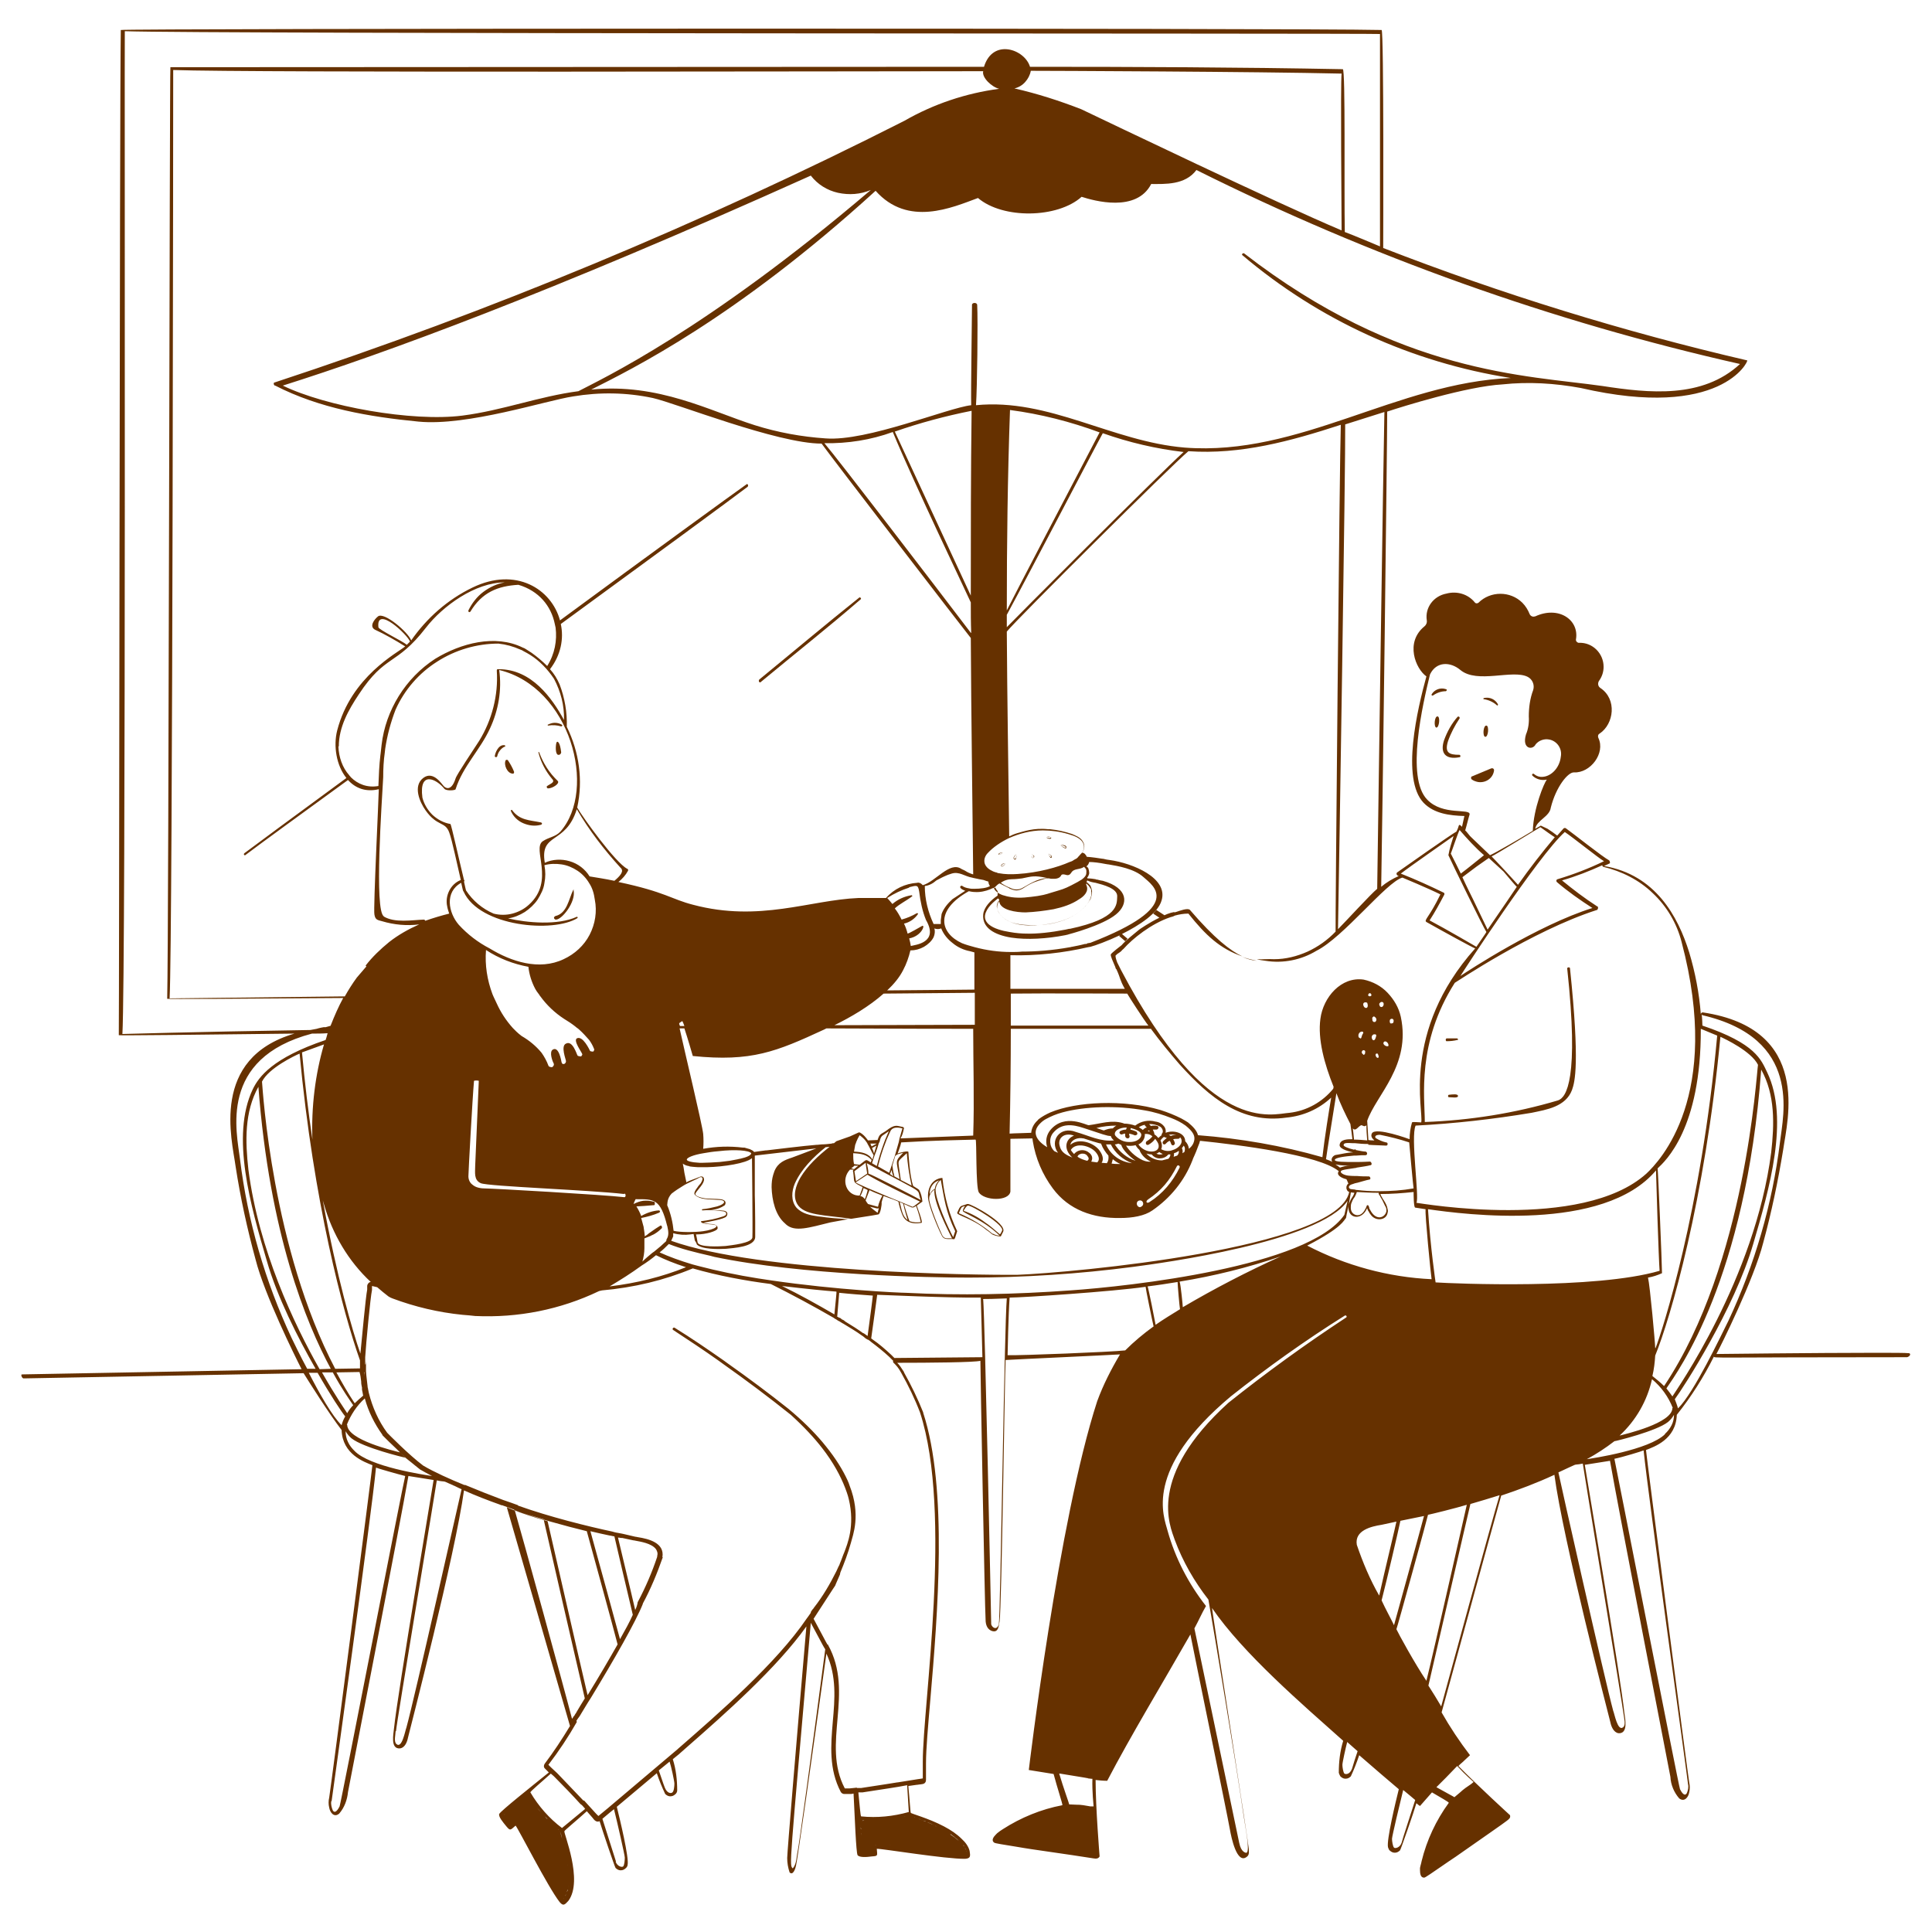 <svg width="483" height="483" viewBox="0 0 483 483" fill="none" xmlns="http://www.w3.org/2000/svg">
<path d="M364.299 259.6H361.699C361.299 259.6 361.399 260.4 361.699 260.3C362.599 260.3 363.499 260.2 364.299 260C364.599 260 364.599 259.8 364.299 259.6Z" fill="#663100"/>
<path d="M362.2 273.7C362.1 273.7 362 273.9 362 274C362 274.1 362.1 274.3 362.2 274.3C363 274.3 364.5 274.6 364.5 274C364.5 273.4 363.1 273.6 362.2 273.7Z" fill="#663100"/>
<path d="M477.2 338.3C476.4 338.2 473 338.2 468.4 338.2C454.4 338.2 429.1 338.5 429.1 338.5C430.1 336.7 438.5 319.8 440.8 310.7C442.9 303 444.5 295.3 445.8 287.4C446.8 280.2 453.1 257.2 425.7 253.1C425.6 253.1 425.5 253.1 425.4 253.2C425.3 253.3 425.2 253.4 425.2 253.5C424.8 248.3 423.8 243.1 422.3 238.1C419.5 229.1 413.9 218.7 401 216.5L402.3 215.9C402.6 215.9 402.5 215.3 402.3 215.1C400.6 214.2 393.6 208.6 391.5 207.1C391.4 207 391.3 207 391.2 207C391.1 207 391 207 390.9 207.1L389.3 208.9C388.5 208.3 387.7 207.7 386.9 207.2L385.2 206.4C385.1 206.5 384.5 206.8 383.8 207.2C384.2 205 387.4 204.2 387.7 201.9C389 196.7 392 193 393.5 193.1C397.6 193.3 401.4 188.3 399.6 184.5C399.4 184.1 399.5 183.6 399.9 183.4C403.5 181 404.3 174.8 400.1 172C399.5 171.6 399.4 170.9 399.7 170.3C400.5 169.2 400.9 168 400.9 166.7C400.9 163.4 398.2 160.6 394.8 160.7C394.7 160.7 394.7 160.7 394.6 160.7C394.2 160.6 393.9 160.2 394 159.8C394.8 154.9 389.6 151.4 383.8 154.1C383.8 154.1 383.8 154.1 383.7 154.1C383.2 154.3 382.6 154 382.4 153.5C382 152.5 381.4 151.5 380.6 150.7C377.6 147.7 372.6 147.7 369.6 150.7C369.3 150.9 368.9 150.9 368.7 150.6C367 148.5 364.2 147.7 361.6 148.4C358.4 149 356.2 151.9 356.7 155.1C356.8 155.7 356.5 156.3 356.1 156.6C351.2 160.6 353.9 167.2 356.6 169.1C354.4 177.1 350.2 194.7 355.9 200.7C358.5 203.4 362.4 203.9 366.1 204C365.9 204.9 365.7 205.8 365.5 206.7C365.4 206.6 365.4 206.6 365.3 206.5C364.9 206.1 364.8 206.2 364.7 206.4C364.7 206.5 364.6 206.6 364.6 206.7C364.5 207.1 364.3 207.5 364.1 207.9C362.8 208.6 351.7 216.4 349.3 218.1C349 218.3 349.1 218.9 349.7 219C348.1 219.7 346.6 220.6 345.3 221.7C345.6 206.3 346.8 111.7 346.8 102.9C350.4 101.7 366.7 96.6 375.6 96.1C382.1 95.4 388.7 95.8 395.2 97C430.3 105.1 437.2 90.2 436.8 90.1C405.8 82.9 375.4 73.5 345.8 62C345.8 62 346 7.5 345.4 7.5C325.4 7 30.2 7.1 30.2 7.5C29.9 23.4 29.8 256.9 29.7 258.8C29.7 258.9 48.8 258.7 73.6 258.4C52.5 264.6 58 284.9 58.9 291.6C60.1 299.4 61.8 307.2 63.9 314.9C66.1 323.6 73.8 339.2 75.4 342.3L5.5 343.6C5.1 343.6 5.5 344.6 5.9 344.6L75.9 343.3C77.2 345.4 82.3 353.5 85.4 357.5C85.6 363.6 91.1 365.5 93.1 366.3C93 367.8 82.6 447.8 82.3 449.4C82.1 450.2 82.1 451.1 82.3 451.9C82.5 453.1 83.5 454.5 84.8 453.4C86.1 451.9 86.8 450 87 448C87.4 445.8 100 381.2 102.1 369L108.4 370C108.4 370.3 99.4 423.3 98.5 432.1C98.4 433.4 97.5 437.3 100 437.1C101.3 436.9 101.8 435.4 102 434.4C102.5 432.4 113.8 388.6 116 372.6C118.9 373.9 122 375.1 125.1 376.2L125.3 376.3H125.4C125.4 376.3 125.4 376.3 125.5 376.3C126.4 376.6 127.4 377 128.5 377.4C128.6 377.5 128.7 377.6 128.8 377.6C134.4 379.6 141 381.4 146.7 382.8C146.9 383.5 153.6 407.9 154.4 411.1C152.3 414.8 149.8 419.1 146.9 423.8C145 415.8 137.1 381.1 136.9 380.3C135.1 379.8 133.2 379.2 132 378.8C130.5 378.3 129.1 377.8 128.1 377.4C127.2 377 126.7 376.8 126.7 376.8C126.7 376.8 140.8 425.5 142.5 431.5C140.5 434.8 138.4 438 136.2 440.9C135.9 441.3 135.9 441.8 136.2 442.1C136.2 442.1 136.2 442.1 136.3 442.2L137 442.9L137.1 443L137.2 443.1C137.2 443.1 137.2 443.1 137.1 443.2C132.9 446.6 125.2 452.7 124.8 453.5C124.6 454.2 125.7 455.5 126.6 456.6C127.6 457.8 127.6 457.5 128.9 456.4C129.6 457.2 137 471.8 139.9 475.5C140.8 476.6 141.2 476.2 142.1 475.2C145.9 470.1 140.8 458.1 141.1 457.8C141 457.7 144.3 455 146.6 452.9L146.7 452.8L148.1 454.4L148.5 454.9C148.6 455 148.6 455 148.6 455C148.8 455.2 149.1 455.4 149.4 455.4C149.6 455.4 149.7 455.4 149.9 455.3C150.6 457.6 153.7 466.8 153.9 467C154.1 467.2 154.4 467.4 154.7 467.5C155 467.6 155.3 467.6 155.7 467.5C156 467.4 156.3 467.2 156.5 467C156.7 466.8 156.9 466.5 156.9 466.2C157.3 464.5 155 454.9 154.2 451.7L164.2 443.3C164.8 445.1 165.5 446.8 166.3 448.5C166.5 448.7 166.8 448.9 167.1 449C167.4 449.1 167.7 449.1 168.1 449C168.4 448.9 168.7 448.7 168.9 448.5C169.1 448.3 169.3 448 169.3 447.6C169.3 445 169 442.3 168.2 439.8L169.8 438.5L169.9 438.4L171.6 436.9C181.2 428.5 194.2 417 201.6 406.6C199.1 435.5 196.8 463.2 196.8 464.5C196.8 465.7 197 466.9 197.4 468.1C198.3 469 198.9 467 199 466.4C199.3 465.5 202.8 440.7 206.6 413.4C209.2 419 208.7 424.8 208.2 430.4C207.7 436.3 207.2 442.3 210.2 448C210.4 448.3 210.7 448.5 211.1 448.5C211.5 448.5 211.9 448.5 212.3 448.5C212.7 448.5 213 448.5 213.3 448.4H213.4C213.4 448.5 213.4 448.5 213.4 448.6C213.7 454.2 214 463.1 214.4 463.8C214.9 464.4 216.6 464.3 218 464.1C219.6 464 219.3 463.9 219.2 462.2C220.2 462.1 236.5 464.8 241.3 464.7C242.7 464.6 242.6 464 242.4 462.7C242.1 461.6 241.4 460.6 240.4 459.7C239.2 458.5 237.7 457.5 236 456.6C232 454.5 227.7 453.4 227.7 453.2C227.6 453.2 227.4 449.7 227.1 446.7C227.1 446.6 227.1 446.6 227.1 446.5L229.2 446.2H229.3L230 446.1H230.1L230.7 446C231.2 445.9 231.5 445.5 231.5 445C231.5 445 231.5 443.5 231.5 440.8C231.5 437.3 232 431.7 232.6 424.7C234.4 403.8 237 372.2 230.8 353.2C230.8 353.2 230.8 353.2 230.8 353.1C229.4 349.6 227.8 346.3 226 343.1V343C225.3 341.9 224.9 341.3 224.3 340.7C232.4 340.7 243.7 340.6 245.1 340.2C245.1 343.1 246.2 402.1 246.4 405C246.4 406.1 246.8 407.5 248.2 407.8C249.6 408.1 249.7 406.5 249.9 405.3C250.4 402.3 251.2 343.2 251.4 340C254.7 339.8 276.8 338.8 280 338.6C277.8 342.3 275.8 346.2 274.3 350.3C264.6 380.1 257.2 442.5 257.2 442.5L263.4 443.5C264.3 446.9 265.7 451.1 265.6 451.3C260.3 452.3 255.2 454.4 250.7 457.3C250.2 457.6 249.8 457.9 249.3 458.3C249.2 458.4 249.1 458.5 249 458.6C248.4 459.2 247.7 460.1 248.6 460.7C248.7 460.8 251 461.2 254.2 461.7C255.3 461.9 256.6 462.1 257.9 462.3C264.8 463.3 273 464.5 273.4 464.6C274 464.7 274.6 464.7 274.9 464.1C274.9 464.1 273.9 451.9 273.9 445C274.9 445.1 275.8 445.2 276.8 445.2C282.7 433.9 290.7 420.7 297.6 408.6C298.7 414.3 306.7 453 307.5 457.5C307.8 459.2 309.2 466.2 311.7 464.2C312.4 463.7 312.2 462.9 312.2 462.2C312.1 460.8 303.2 403.9 303 402C310.8 413.4 325.6 426.1 335.8 435.2C335 437.8 334.7 440.5 334.7 443.2C334.8 443.5 334.9 443.8 335.1 444.1C335.3 444.3 335.6 444.5 335.9 444.6C336.2 444.7 336.5 444.7 336.9 444.6C337.2 444.5 337.5 444.3 337.7 444.1C338.5 442.4 339.2 440.6 339.8 438.8C343.7 442.2 347.1 445.1 349.7 447.3C348.9 450.5 346.6 460.1 347 461.8C347.1 462.1 347.2 462.4 347.4 462.6C347.6 462.8 347.9 463 348.2 463.1C348.5 463.2 348.9 463.2 349.2 463.1C349.5 463 349.8 462.8 350 462.6C350.2 462.4 353.5 452.9 354.1 450.8C354.4 451.1 354.7 451.3 355 451.5L357.9 448.2L358 448.1C360.2 449.4 362.2 450.5 362.2 450.7C359 455.1 356.7 460 355.4 465.3C355.3 465.9 355.1 466.4 355 467C355 467.1 355 467.3 355 467.5C355 468.3 355.1 469.5 356.1 469.4C356.3 469.4 358.2 468.1 360.8 466.3C361.7 465.7 362.8 464.9 363.9 464.2C369.6 460.2 376.4 455.5 376.7 455.2C377.2 454.8 377.7 454.5 377.5 453.8C377.5 453.8 369.5 446.5 364.6 441.5L365 441.1L365.8 440.4L366 440.2L367.5 438.8C364.9 435.4 362.5 431.8 360.4 428.1C360.6 427.5 373 382.1 375.3 373.9C379.8 372.4 384.3 370.7 388.6 368.7C390.7 384.7 402.1 428.6 402.6 430.6C402.8 431.6 403.4 433.1 404.6 433.3C407.1 433.5 406.3 429.7 406.1 428.3C405.2 419.5 396.2 366.4 396.2 366.2L402.5 365.2C404.6 377.3 417.2 442 417.6 444.2C417.7 446.2 418.5 448.1 419.8 449.6C421.1 450.6 422.1 449.3 422.3 448.1C422.5 447.3 422.5 446.4 422.3 445.6C422 444 411.6 364.1 411.5 362.5C413.5 361.7 419 359.9 419.2 353.7C422.8 349.2 425.9 344.3 428.5 339.1C428.5 339.6 426.8 339.3 476.8 339.3C477.7 339 477.7 338.3 477.2 338.3ZM273.4 451.6H272.6C269.2 451 270.7 451.3 267.3 451.1C267.3 450.9 265.8 446.8 264.8 443.4C264.9 443.4 264.9 443.4 265 443.4C266.2 443.6 268.6 444 270.5 444.3C270.9 444.4 271.3 444.4 271.6 444.5C271.8 444.5 271.9 444.5 272 444.6C272.3 444.6 272.6 444.7 272.9 444.7C273 444.7 273 444.7 273.1 444.7C273 447.9 273.4 451.4 273.4 451.6ZM429.3 258.9C425.3 302.9 415.5 332.9 413.9 337H413.8C413.8 335.9 412.5 321.4 412 319.4C413.2 319.2 414.4 318.8 415.5 318.3C415.5 316.1 414.5 292.1 414.4 292.1C416.3 290.3 425.3 282.2 425.2 257.2L429.3 258.9ZM418.1 349.1C417.6 348.4 417.1 347.7 416.6 347.1C419.5 342.8 436.4 319.8 440.3 267.4C443.8 273.7 443.6 281 442.8 288.1C438.7 319.8 419 347.6 418.1 349.1ZM418.2 352H418.1C418.1 355.8 406.4 358.5 404.9 358.9C409 355.1 411.8 350.2 413 344.8C415.3 346.7 417.1 349.2 418.2 352ZM416.1 346.4L416 346.5C415.1 345.6 414.1 344.8 413.1 344C413.5 342.3 413.7 340.6 413.8 338.9C417.6 329.6 426.2 300.2 430.1 259.2C431.2 259.7 437.8 262.8 439.5 266.2C439.1 268.5 436.5 315.8 416.1 346.4ZM413.2 223.3C416.7 226.6 419.2 230.8 420.4 235.5C430.6 274 414.9 290.3 411.6 293.4C395.5 307.9 355.1 300.8 354.1 300.7C354.9 299.5 352.6 284.2 353.9 281.4C363.6 280.9 373.3 279.8 382.9 278.2C386.7 277.4 391.4 276.7 393 272.5C393.7 270.5 395 266.1 392.5 242.1C392.5 241.7 391.8 241.8 391.8 242.1C394.8 269.8 391.6 274.4 389.5 275.1C378.7 278.3 367.5 280.1 356.2 280.5C356.2 274.3 354.1 260.8 363.7 245.7C363.8 245.7 383 232.7 399.2 227.5C399.3 227.5 399.4 227.4 399.4 227.3C399.5 227.2 399.5 227.1 399.5 227.1C399.5 227 399.5 226.9 399.5 226.8C399.5 226.7 399.4 226.6 399.3 226.6C396.2 224.6 393.3 222.4 390.5 220.1C394 219.1 397.3 217.8 400.6 216.3V216.4V216.5C400.6 216.5 400.6 216.6 400.7 216.6L400.8 216.7C405.4 217.8 409.8 220 413.2 223.3ZM357.9 319.8C347.1 319.3 336.4 316.4 326.8 311.4C335.7 306.8 335.9 305.1 336.5 304.5C336.5 304.5 336.8 302.8 337.2 301.1C337.4 299.8 337.7 298.5 337.7 298.1C338 298.1 338.3 298.2 338.6 298.2C338.5 298.5 338.4 298.8 338.2 299.1C337.7 299.8 337.4 300.5 337.2 301.1C337.2 301.3 337.1 301.5 337.1 301.7C337.1 302 337.1 302.3 337.2 302.6C337.4 303.6 338.2 304.2 339.1 304.2C340 304.2 341.1 303.6 341.7 302.2C341.7 302.1 341.8 302.1 341.8 302V302.1C341.9 302.4 342 302.7 342.2 302.9C342.3 303.2 342.5 303.4 342.7 303.7C343.9 305.4 346.6 305.1 346.9 303.2C347 302.9 347 302.6 346.9 302.3C346.8 301.6 346.5 300.9 345.9 300C345.8 299.9 345.8 299.8 345.7 299.7C345.6 299.5 345.4 299.2 345.3 299C345.3 298.9 345.2 298.9 345.2 298.8C345.2 298.7 345.1 298.6 345.1 298.5C347.9 298.5 350.6 298.3 353.4 298C353.4 298.3 353.4 301.9 353.8 301.9L356.4 302.3C356.2 303.5 357.7 318.6 357.9 319.8ZM167.8 310.2L168.3 309.1C168.3 308.8 168.3 308.6 168.3 308.3C169.7 308.7 171.2 308.8 172.6 308.6L173.4 308.5L173.7 310.1C173.9 310.4 174.2 310.9 174.2 311.1C175.4 312.4 179.7 312.3 181.5 312.2C183.2 312 188.8 311.8 188.8 309.2C188.8 309 188.8 308.8 188.8 308.6V307.9V307.3V306V305.4C188.8 302.3 188.7 298.8 188.7 298.8V288.9C189.6 288.8 198 287.8 204.1 287.1C200.6 288.4 199.4 288.9 198 289.4C196.2 290 194.5 290.6 193.6 292.8C193.5 293.1 193.4 293.4 193.3 293.7C193 294.7 192.9 295.7 192.9 296.8C193 300 193.8 303.8 196.3 305.9L196.5 306.1C198.7 308.1 202.3 306.9 207.6 305.6L212 304.8C205.7 304.4 206 304.2 204.5 304.1C202.6 303.8 200.6 303.5 199.1 301.9C197.7 300.2 197.9 297.8 198.7 295.9C200.3 292.3 203.3 289.3 206.4 286.8C206.8 286.8 207.1 286.7 207.4 286.7C204.5 289 201.9 291.4 200.1 294.4C199 296.3 198.1 298.9 199.3 301C201 303.9 206 303.7 212.8 304.7L217.9 303.9L219.6 303.6C220.1 303.5 220.5 301.1 220.4 300.6C220.5 300.2 220.6 299.8 220.9 299L223.4 299.9L224.6 300.4C224.8 301.4 225.1 302.5 225.5 303.5C226.1 305.2 227.6 306.2 230.4 305.7C230.8 305.6 229.2 301.5 229.2 301.4L230.6 300.4C230.5 299.4 230.3 298.4 229.8 297.5C229.5 297.2 229.4 297.2 228.3 296.5C227.4 294 227.1 288.1 227.1 288C227.1 287.6 224.7 288.2 224.4 288.4C224.7 287.5 225.1 286.6 225.3 285.6C233.5 285.1 240.3 285 243.9 284.9C244.2 284.9 243.9 296.7 244.7 298.1C246.1 300.2 252.2 300.4 252.6 297.9V284.7L258.1 284.6C258.1 284.8 258.2 285 258.2 285.3C258.9 289.6 260.6 293.6 263.2 297.1C267.2 302.5 273.3 304.6 280 304.5C283.1 304.5 286.1 304 288.1 302.6C292.6 299.5 296.1 295.2 298.1 290.1C298.3 289.4 298.7 288.9 299.6 286.4C299.8 286 299.9 285.6 300 285.2C309.6 286.2 329.8 288.7 334.7 292.8C333.9 293.8 335.6 294.6 336.6 294.8C336.8 295.1 336.9 295.5 337.1 295.9C336.9 296 336.8 296.2 336.7 296.4C336.6 296.6 336.6 296.8 336.6 297C336.6 297.2 336.7 297.4 336.8 297.6C336.9 297.8 337.1 297.9 337.3 298C334.4 312.2 267.7 318.2 254.4 318.7C243.3 318.8 189.8 318.1 167.8 310.2ZM166.2 310.6C165.7 311.1 164.9 311.8 163.9 312.6C163.7 312.8 163.4 313 163.1 313.2C162.4 313.8 161.5 314.5 160.6 315.4C160.9 314.3 161.1 313.2 161.1 312C161.1 311.7 161.1 311.4 161.1 311.1C161.1 310.6 161.1 310.1 161.1 309.6C161.6 309.4 162.1 309.2 162.6 309C162.9 308.8 163.3 308.7 163.6 308.5C164.3 308.1 164.9 307.6 165.5 307C165.5 306.8 165.5 306.3 165.1 306.4C164.3 306.9 163.5 307.4 162.7 308C162.4 308.2 162.1 308.4 161.9 308.6C161.7 308.8 161.4 308.9 161.2 309.1C161.2 308.8 161.1 308.4 161.1 308.1C161.1 307.9 161 307.6 161 307.4C161 307.2 160.9 307 160.9 306.7C160.7 305.9 160.5 305.2 160.3 304.5C161.8 304.2 163.3 303.8 164.7 303.2C164.8 303.2 164.8 303.1 164.9 303.1C164.9 303 165 303 165 302.9C165 302.8 165 302.8 164.9 302.7C164.9 302.6 164.8 302.6 164.7 302.6C163.2 302.7 161.7 303.2 160.3 304C160 303.2 159.6 302.4 159.1 301.6C159.6 301.6 162.4 301.4 163.3 301.3C163.4 301.3 163.4 301.3 163.5 301.3C163.6 301.3 163.6 301.3 163.6 301.2C163.7 301.2 163.7 301.1 163.7 301.1C163.7 301.1 163.7 301 163.7 300.9C163.7 300.8 163.7 300.8 163.7 300.7C163.7 300.7 163.7 300.6 163.6 300.5L163.5 300.4C163.5 300.4 163.4 300.4 163.3 300.4C162.5 300.2 161.6 300.1 160.8 300.2C160 300.3 159.2 300.6 158.4 301C158.5 300.6 158.7 300.2 158.9 299.8C163.5 299.8 165.1 299.6 166.8 306.5V306.4C167.2 308.1 167.2 309 166.6 309.9C166.7 310.1 166.5 310.4 166.2 310.6ZM99.1 362.2C99.4 362.5 99.7 362.8 100 363.1C98.5 362.7 86.8 360 86.8 356.2H86.7C87.7 353.7 89.2 351.4 91.2 349.6C92.1 352.9 93.6 355.9 95.6 358.7C95.6 358.7 95.6 358.7 95.6 358.8L95.7 358.9L95.8 359C96.7 359.9 97.8 361 99.1 362.2ZM124.2 250.9C123.9 250.3 123.7 249.8 123.4 249.2C123.3 249 123.2 248.7 123.1 248.5C121.8 245 121.2 241.3 121.5 237.5C124.7 239.6 128.3 241 132.1 241.7C132.3 243.6 132.9 245.5 133.8 247.2C134 247.6 134.3 248 134.6 248.4C134.8 248.6 134.9 248.9 135.1 249.1C136.7 251.3 138.7 253.2 141 254.7C142 255.3 142.9 255.9 143.8 256.6C144.1 256.9 144.5 257.1 144.8 257.4C145.7 258.2 146.5 259.1 147.3 260C147.8 260.7 148.2 261.4 148.5 262.2C148.6 262.3 148.6 262.4 148.5 262.6C148.5 262.7 148.4 262.8 148.3 262.9C148.3 262.9 147.6 262.9 147.5 262.7C147.4 262.5 145.7 258.8 144.2 259.6C143.3 260.2 145.4 263 145.5 263.4C145.6 263.5 145.6 263.7 145.5 263.8C145.4 263.9 145.4 264 145.3 264.1C145.3 264.1 144.6 264.1 144.4 263.9C144.2 263.7 143.2 260 141.5 260.9C140.1 261.5 141.5 264.9 141.5 265.3C141.5 265.7 141.2 265.9 141.2 265.9C141.1 266 141 266 141 266C140.9 266 140.8 266 140.7 266C140.6 265.9 140.5 265.9 140.5 265.8C140.5 265.7 140.4 265.6 140.4 265.6C140.3 265.1 139.7 261.5 138.2 262.4C137.2 263 138.2 265.5 138.4 265.8C138.5 266 138.5 266.2 138.4 266.4C138.3 266.6 138.2 266.7 138 266.8C138 266.8 137.2 266.8 137.1 266.4C136.7 265.3 136.1 264.2 135.4 263.2C134 261.5 132.3 260.1 130.4 259C129.9 258.6 129.5 258.3 129.1 257.9C128.8 257.6 128.5 257.3 128.2 257C126.5 255.1 125.2 253.1 124.2 250.9ZM249.8 22.2C241.5 23.3 233.4 26 226.1 30.2C175.4 55.9 122.8 77.8 68.7 95.6C68.2 95.6 68.5 96.5 68.8 96.4C79.9 102.1 92.3 104.2 104.6 105.4C116.8 106.6 136.6 100.1 143.3 99.1C149.9 98 156.6 98.1 163.2 99.5C169 100.8 194.3 110.9 205.4 110.9C207.9 114.4 240.7 157 242.7 159.5C242.8 179.2 243.1 198.9 243.3 218.6C242.6 218.4 241.9 218.1 241.3 217.7C241 217.5 240.6 217.4 240.3 217.2C237.4 215.3 233.9 220.4 230.7 221.3C230.5 221.1 230.3 220.9 230.1 220.8C229.8 220.7 229.6 220.6 229.3 220.7C226.3 220.9 223.5 222.2 221.5 224.5H214.6C202.5 225 189.9 230.6 173.3 226.2C167.8 224.8 166.4 223 154.6 220.5C155.6 219.7 156.4 218.8 157 217.7C157 217.6 157.1 217.5 157 217.4C157 217.3 156.9 217.2 156.8 217.2C153.8 215.6 145.8 204.5 144.3 201.9C145.8 195.1 144.8 188 141.7 181.7C141.8 178.1 141.2 174.5 139.9 171.1C139.3 169.7 138.5 168.4 137.5 167.3C140.2 163.8 141 159.7 140.2 156C163.2 139.2 183.1 124.6 186.9 121.7C187.2 121.4 186.9 120.8 186.6 121.1C183.2 123.5 163.1 138.1 140 155.1C137.9 147.3 129 141.6 118.1 146.9C111.9 149.9 106.7 154.5 102.8 160.1C102 158 96 152.9 94.5 154.1C93.5 154.9 92.3 156.6 93.7 157.4C96.3 158.6 98.9 160.1 101.3 161.6C99.4 163.2 87.8 169.1 84.3 182.6C83.3 186.5 84.1 191.4 86.6 194.5C73.4 204.2 63.6 211.4 61.1 213.3C60.8 213.6 61.1 213.9 61.3 213.8C65.4 210.7 74.9 203.8 87 195C88.8 197 91.4 198.1 94.7 197.3C94.7 198.9 93.3 227.3 93.6 228.6C93.8 229.9 94.3 230 95.5 230.3C98.5 231.2 101.7 231.5 104.8 231.1C102.1 232.3 99.6 233.7 97.3 235.5C95.1 237.3 93.1 239.2 91.4 241.4L91.6 241.6L89.2 244.4C88.1 245.9 87.1 247.5 86.2 249.1C61.1 249.4 43 249.6 42.5 249.6H42.4C43.2 234.4 43.3 17.6 43.3 17.5C62.2 18.2 216.3 17.8 245.8 17.8C245.4 19.4 248 21.8 249.8 22.2ZM217.7 47.5C176.4 82.7 150.1 94.9 144.6 97.8C134.7 99.1 125.7 102.6 115.6 103.9C103 105.5 81.4 101.6 70.7 96.4C95.7 88.5 136.7 73.6 202.7 43.9C204.4 46.1 206.8 47.6 209.5 48.2C212.3 48.8 215.1 48.6 217.7 47.5ZM242.7 148.9C242.4 148.2 225.3 111.4 223.7 107.9C230 105.7 236.4 104 242.9 102.7C242.7 118.1 242.7 133.5 242.7 148.9ZM242.7 150.6C242.7 153.1 242.7 155.7 242.8 158.2H242.7C233.5 146.1 209.2 114.4 206.1 110.8C211.9 110.9 217.7 110 223.2 108C228.5 120.8 242 149 242.7 150.6ZM269.5 214.3C269.3 214.5 269.1 214.7 268.8 214.8C268.4 215 268.1 215.3 267.7 215.4C267.6 215.4 267.5 215.5 267.4 215.5C264.5 216.8 259.5 218.2 254.4 218.5C252.9 218.6 251.2 218.6 249.7 218.3C249.5 218.3 249.3 218.2 249.1 218.1H249C248.7 218 248.3 217.9 248 217.7C247.1 217.3 246.2 216.5 246.1 215.5C246 214.6 246.4 213.8 247 213.2C248.3 211.8 250.2 210.5 252.3 209.5C254.8 208.4 257.7 207.6 260.7 207.6C262.8 207.6 265 207.9 267 208.5C268.4 208.9 270.4 209.5 270.9 211.1C271.2 212 270.8 213 270.1 213.6C269.8 214 269.6 214.1 269.5 214.3ZM276.4 216C276.6 216 276.8 216.1 277.1 216.1C279.5 216.5 283.6 217.2 285.9 219.3C288.2 221.4 296.4 226.5 272.6 235.7C272.4 235.7 272.2 235.8 272 235.8C271.9 235.8 271.8 235.8 271.8 235.9C271.6 236 271.4 236 271.2 236C270.1 236.3 269 236.5 268 236.7C267.8 236.7 267.7 236.8 267.5 236.8C263.1 237.6 258.9 237.9 255.5 237.9C254.6 238 253.6 238 252.7 238C249.7 238 246.7 237.6 243.7 236.8C242.6 236.5 241.5 236.2 240.5 235.8C235 233.3 233.6 227.6 242.2 222.8C242.7 222.9 243.2 223 243.7 223C245 223.1 246.4 222.8 247.6 222.3C247.8 222.2 248 222.1 248.3 222C248.5 222 248.6 222 248.9 221.9C248.9 222.1 249 222.2 249.1 222.4C249.2 222.5 249.3 222.6 249.4 222.8C249.5 223 249.4 223.2 249.4 223.5C249.4 223.6 249.4 223.7 249.4 223.9C247.6 225.1 246 226.8 245.8 228.6C245.5 231.9 248.5 233.7 252.8 234.4C256.7 235 261.7 234.7 266.3 233.8C266.6 233.7 266.9 233.7 267.1 233.6C267.1 233.6 275.6 231.4 279 228.6C282.2 226 282.1 222 275.7 220.2C275.5 220.2 275.3 220.1 275.1 220.1C274.8 220 274.6 220 274.3 219.9C274.2 219.9 274 219.9 273.9 219.8C273.3 219.7 272.6 219.6 271.9 219.6C271.9 219.6 271.8 219.5 271.8 219.4C272 219.2 272.1 219 272.2 218.7C272.3 218.5 272.3 218.4 272.3 218.2C272.3 217.9 272.2 217.4 272.1 217.2C272.1 217.2 272.1 217.2 272.1 217.1C272 216.9 271.8 216.7 271.6 216.6C272 216.3 272.2 215.9 272.3 215.5C273.4 215.5 274.9 215.7 276.4 216ZM287.8 257.3C290 260.3 292.4 263.2 294.9 266.1C302.5 274.5 310.4 281 321.6 279.4C325.8 279 329.7 277.3 332.8 274.4C332.3 277.3 331.1 284.8 330.6 289.3C320.5 286.4 310 284.6 299.5 283.8C299.2 282.6 298.2 281.6 297 280.6C296.5 280.3 295.9 279.9 295.3 279.6C293.7 278.8 292 278.1 290.1 277.5C281 274.8 269 275.4 262.6 278.1C261.5 278.6 260.6 279.1 259.8 279.7C259.7 279.8 259.5 279.9 259.4 280.1C258.5 280.9 257.9 282 257.8 283.2C255.7 283.3 253.9 283.3 252.4 283.4C252.6 274.8 252.7 266 252.7 257.2H287.8V257.3ZM252.7 256.5V248.4C260.6 248.3 281.7 248.4 281.8 248.4C282.5 249.6 286 255 287.1 256.4H252.7V256.5ZM337.6 281C337.8 282.5 338 283.8 338.1 284.8C336.9 284.8 335 284.8 334.9 286.3C334.9 287.4 337.9 288 338.3 288.1C336.9 288.1 335.5 288.5 334.2 288.7C333.3 288.7 332.5 289.8 333.1 290.5C332.6 290.2 332 290 331.5 289.8C331.8 287.6 332.9 280.8 334.1 273.3C335.1 276 336.4 278.7 337.6 281ZM338.2 282.1C339 283 339.6 281.4 340.4 281.3C340.7 281.4 341.2 281.8 341.6 281.3C341.6 282.5 341.7 283.8 341.8 285.1C340.7 285 339.6 284.9 338.5 284.9C338.4 283.7 338.3 282.8 338.2 282.1ZM341.8 250.7C342.4 252.4 340.9 252.3 340.8 251.1C340.8 250.5 341.5 250.5 341.8 250.7ZM341.3 262.8C341.3 263.3 341.3 263.7 340.8 263.7V263.6C339.9 263 340.9 262.1 341.3 262.8ZM340.8 258.3C340.2 259.2 340.5 259.7 340 259.6V259.5C339.7 259.5 339.6 259.2 339.6 258.9C339.6 257.8 341 257.6 340.8 258.3ZM342.2 286.2C343.4 286.3 344.8 286.3 346.5 286.4C346.6 286.4 346.7 286.4 346.8 286.3C346.9 286.2 346.9 286.1 346.9 286C346.9 285.9 346.9 285.8 346.8 285.7C346.7 285.6 346.6 285.6 346.5 285.6C345.6 285.4 344.7 285 343.9 284.5C343.5 283.8 344.5 283.7 345 283.7C347.5 284.2 349.9 284.8 352.3 285.6C352.3 285.6 353.3 296.8 353.4 297.1C350.6 297.6 347.7 297.8 344.8 297.8C344.6 297.8 344.4 297.8 344.3 297.8C342.6 297.8 340.9 297.7 339.3 297.5C339.1 297.5 338.9 297.5 338.8 297.4C338.5 297.4 338.2 297.3 337.9 297.3C337.2 297.3 336.8 296.5 337.9 296.1C337.9 296.1 338.3 296 338.8 295.8C339 295.8 339.1 295.7 339.3 295.7C340.4 295.4 341.7 295 342.3 294.9C342.8 294.9 342.6 294.1 342.2 294.1C341.4 294.1 340.3 294.1 339.3 294C339.1 294 339 294 338.8 294C337.8 294 337.1 293.9 337 293.9C335.5 293.7 334.5 292.8 335.8 292.5C336.1 292.4 337.4 292.2 338.8 292C338.9 292 339 292 339.2 291.9C340.5 291.7 341.9 291.5 342.6 291.3C342.7 291.3 342.8 291.3 342.8 291.2C343 291.1 342.9 290.7 342.7 290.5C342.6 290.4 342.5 290.4 342.4 290.4C342.2 290.4 340.8 290.5 339.1 290.5H338.7C336.3 290.5 333.7 290.5 333.7 290C333.7 289.4 336.2 289.1 338.5 288.9C338.7 288.9 338.8 288.9 339 288.9C340 288.8 340.8 288.8 341.4 288.8C341.9 288.8 341.9 288 341.4 287.9C340.9 287.9 339.9 287.7 338.9 287.5C338.9 287.4 338.9 287.4 338.9 287.3C338.8 287.3 338.7 287.4 338.6 287.4C338.5 287.4 338.5 287.4 338.4 287.4C337.1 287.1 335.9 286.6 335.9 286.3C335.9 285.7 336.6 285.7 338.3 285.8C338.5 285.8 338.6 285.8 338.8 285.8C339.7 285.9 340.8 286 342.1 286C342 286.2 342.1 286.2 342.2 286.2ZM344.7 298.5C344.8 298.7 344.9 298.9 345 299C345.1 299.1 345.1 299.2 345.1 299.2C345.2 299.4 345.3 299.6 345.4 299.7C345.8 300.4 346.1 301.2 346.5 301.9C346.6 302.2 346.6 302.5 346.6 302.8C346.3 304.4 344 305.4 342.5 302.4C342.4 302.3 342.3 302.1 342.3 301.9C342.3 301.8 342.2 301.7 342.2 301.6C342.2 301.5 342.1 301.4 342.1 301.4L342 301.3H341.9H341.8L341.7 301.4C341.6 301.7 341.5 302 341.3 302.3C340.8 303.3 340.1 303.8 339.4 303.8C338.5 303.8 337.7 303.1 337.7 302C337.7 301.7 337.7 301.3 337.8 300.9C338 300.4 338.2 299.8 338.7 299.2C338.9 298.8 339.1 298.4 339.2 298C341 298.1 342.9 298.2 344.7 298.2C344.6 298.4 344.7 298.5 344.7 298.5ZM335 291.9C333.1 290.4 333.4 291.5 337.6 291.4C336.7 291.4 335.8 291.6 335 291.9ZM295.5 287.1C295.5 287 295.4 287.1 295.8 286.6C295.8 286.6 295.9 286.5 295.9 286.4C296.3 286.8 296.3 287.4 296.1 288C295.9 288.1 295.8 288.2 295.6 288.3C295.7 287.9 295.7 287.5 295.5 287.1ZM284.2 300.9C284.2 300.4 284.6 300.1 285 300.1C285.5 300.1 285.8 300.5 285.8 300.9C285.8 301.4 285.4 301.7 285 301.8C284.6 301.8 284.2 301.4 284.2 300.9ZM285 289.7C283.6 288.9 282.4 287.8 281.5 286.4C282.3 286.5 283.1 286.5 283.9 286.3C284.2 286.8 284.5 287.2 284.9 287.5V287.6C285.4 288.8 286.4 289.8 287.7 290.4C286.8 290.5 285.8 290.2 285 289.7ZM276.5 286.1C276.9 286.1 277.3 286.1 277.7 286.1C278.8 288.3 280.7 289.9 283 290.8C280.1 290.5 277.6 288.7 276.5 286.1ZM280.1 291C279.4 291 278.6 291 277.9 290.9C278 290.6 278.1 290.2 278.2 289.8C278.8 290.3 279.4 290.7 280.1 291ZM274.7 287.4C273.1 285.5 269.5 284.5 267.6 286.2C267.8 284.9 269.5 284.3 270.8 284.6H270.9C274.8 285.9 275.3 285.9 275.3 285.9C275.3 285.9 275.3 285.9 275.3 286C275.7 287.1 276.4 288.1 277.1 288.9C277.2 289.6 277.1 290.3 276.7 290.8C276.3 290.8 275.8 290.7 275.4 290.7C276.1 289.7 275.5 288.4 274.7 287.4ZM272.3 288.2C271.3 287.3 269.7 287.3 268.7 288.3C268.6 288.4 268.6 288.5 268.5 288.5C268.2 288.2 267.9 287.8 267.7 287.5C268.9 285.5 272.5 286.4 273.9 288C274.6 288.8 275.1 289.9 274.3 290.6C273.8 290.5 273.3 290.5 272.8 290.4C273.3 289.6 273 288.7 272.3 288.2ZM271.8 290.2C271 290 270.1 289.7 269.4 289.2V289.1C269.5 288.8 269.8 288.6 270.1 288.5C270.6 288.3 271.3 288.4 271.7 288.8C272.2 289.4 272.4 289.8 271.8 290.2ZM264.5 288.2C264.2 288.1 263.9 287.9 263.6 287.8C262.3 286.6 262.2 284.5 263.3 283.2C265.4 280.7 268.2 281.1 270.9 282C275.8 283.6 276.7 284 277.7 284C277.8 284.4 278.1 284.8 278.5 285.1C275.2 285.5 272.2 283.9 269 283C265 281.4 262.3 285.2 264.5 288.2ZM279.9 283.3C280 283.5 280.3 283.7 280.5 283.6C280.8 283.5 281 283.4 281.3 283.4C281.3 283.6 281.3 283.8 281.3 284C281.3 284.3 281.6 284.6 281.9 284.6C282.2 284.6 282.4 284.4 282.4 284.1C282.4 284 282.4 283.9 282.3 283.8C282.3 283.7 282.3 283.5 282.3 283.4C282.7 283.5 283.2 283.6 283.6 283.8C283.8 283.9 284.1 283.8 284.3 283.6C284.4 283.4 284.3 283.1 284.1 282.9C283.6 282.7 283.1 282.5 282.6 282.4C282.6 282.3 282.7 282.1 282.7 282C283.8 282.3 285.1 282.8 285.3 283.5C285.5 284.2 284.6 285.6 282.2 285.5C280.9 285.5 279.7 284.9 278.9 284C278.8 283.9 278.7 283.7 278.7 283.5C278.7 282.3 280.7 281.8 281.7 281.9C281.6 282.1 281.6 282.2 281.5 282.4C281.1 282.4 280.6 282.5 280.2 282.7C279.9 282.8 279.8 283.1 279.9 283.3ZM286.6 288.4C287 288.5 287.4 288.6 287.9 288.6C288.4 289.2 289.1 289.6 289.9 289.6C290.7 289.6 291.5 289.3 292 288.7L292.1 288.6C292.3 288.6 292.4 288.6 292.6 288.6C292.6 289 292.4 289.4 292.1 289.7C291.6 289.8 291 290 290.5 290.1C289 290.1 287.6 289.5 286.6 288.4ZM289.1 288.4C289.4 288.3 289.6 288.2 289.8 288C290.1 288.2 290.4 288.4 290.7 288.5C290.2 288.7 289.6 288.7 289.1 288.4ZM289.3 281.5C289 281.4 288.8 281.4 288.5 281.4C288.2 281.4 288 281.4 287.7 281.5C287.6 281.3 287.4 281.2 287.3 281C288.3 281 289.2 281.2 290.1 281.7C290.5 282 291 282.8 290.5 283.4C290.4 283.5 290.4 283.6 290.4 283.8C290.1 284 289.9 284.2 289.6 284.5C289.3 284.2 289 283.8 288.6 283.6C288.6 283.2 288.4 282.8 288.2 282.4C288.5 282.4 288.7 282.4 289 282.4C289.3 282.4 289.5 282.3 289.6 282C289.7 281.8 289.5 281.5 289.3 281.5ZM287.3 282.6C287.3 282.7 287.4 282.8 287.4 282.9C287.2 282.8 287.1 282.8 286.9 282.8C287.1 282.7 287.2 282.6 287.3 282.6ZM288.1 284.1C287.7 284.6 287.2 285 286.7 285.3C286.5 285.4 286.4 285.7 286.5 286C286.6 286.2 286.9 286.3 287.1 286.2C287.8 285.8 288.4 285.3 288.8 284.7C289.1 285.1 289.4 285.5 289.6 286C290.3 288.4 286.3 288.6 284.6 286.1C285.6 285.7 286.3 284.6 286.2 283.5C286.9 283.4 287.6 283.6 288.1 284.1ZM285.7 282.5C285.4 282.2 285 282 284.7 281.8C285.2 281.5 285.7 281.3 286.2 281.2C286.2 281.5 286.4 281.5 286.7 281.9C286.3 281.9 286 282.2 285.7 282.5ZM278.2 282.1C277.5 282.1 276.7 282.3 276 282.6C275.9 282.6 276.1 282.7 274.1 282C275.7 281.6 277.4 281.4 279.1 281.4C278.7 281.6 278.4 281.9 278.2 282.1ZM268.5 283.9C266.3 284.8 265.8 287.3 268.1 289.4L267.9 289.3C265.9 288.5 265.2 287.7 264.9 286.4C264.4 284.6 266 283 268.5 283.9ZM278.7 286.1C279 286.1 279.3 286 279.6 285.9C279.8 286 280.1 286.1 280.3 286.2C280.7 287.6 282.6 289.3 283.9 290.2C281.7 289.5 279.9 288 278.7 286.1ZM287.1 299.8C288.6 298.8 290 297.6 291.2 296.2C292.4 294.8 293.4 293.2 294.2 291.6C294.4 291.1 295.1 291.4 294.9 291.9C293.2 295.4 290.7 298.4 287.4 300.5C286.7 301 286.2 300.4 287.1 299.8ZM293.5 288.3C293.9 288.2 294.3 288 294.7 287.7C294.8 288.1 294.6 288.6 294.3 288.9C294 289 293.7 289.1 293.4 289.2C293.5 289 293.5 288.6 293.5 288.3ZM293.2 287.5C292.3 287.9 291.2 287.8 290.3 287.3C290.6 286.6 290.5 285.8 290.1 285.1C290.1 285.1 290.2 285.1 290.2 285C290.4 284.7 290.7 284.4 291 284.2C291.2 284.4 291.3 284.3 291.7 284.5C291.4 284.7 291.1 285 290.8 285.3C290.6 285.5 290.6 285.8 290.8 286C290.9 286.1 291 286.1 291.1 286.1C291.5 286.1 291.4 285.7 292.4 285.2C292.6 285.4 292.7 285.7 292.8 286C292.9 286.3 293.2 286.4 293.4 286.3C293.6 286.2 293.8 285.9 293.7 285.7C293.6 285.4 293.5 285.1 293.3 284.8C293.7 284.7 294.1 284.7 294.5 284.7C294.8 284.7 295 284.5 295 284.3C295.3 284.6 295.4 284.9 295.4 285.2C295.5 286.2 294.3 287.2 293.2 287.5ZM292.2 283.7C292.8 283.6 293.5 283.6 294.1 283.7C293.6 283.7 293.1 283.8 292.7 284C292.5 283.9 292.4 283.8 292.2 283.7ZM296.3 285.3C296.3 283.2 293.4 282.4 291.4 283.2C291.5 282.7 291.4 282.1 291.1 281.7C290.6 281 289.8 280.5 288.9 280.4C287.1 279.9 285.2 280.3 283.8 281.4C282.9 281.1 282 280.9 281 280.9C281 280.9 280.9 280.8 280.8 280.8C277.9 279.9 275.3 280.9 272.2 281.3C271.7 281.4 266.2 278.2 262.6 282.5C261.6 283.7 261.3 285.3 261.8 286.8C259.1 285.2 257.8 283 260.1 280.8C260.5 280.4 261 280 261.6 279.7C262.7 279.1 264.1 278.5 265.6 278.1C271.1 276.6 279.2 276.3 286.2 277.6C288.6 278 290.8 278.7 292.8 279.5C294.1 280 295.3 280.6 296.4 281.4C298 282.7 298.7 283.7 298.6 284.8C298.5 285.8 298 286.6 297.2 287.2C297.2 286.5 296.8 285.8 296.3 285.3ZM224.7 285.5L223.7 289L222.3 293.2L219.5 291.6C220 289.6 220.6 287.6 221.4 285.6C221.5 285.3 221.6 285.1 221.7 284.8C222 284.1 222.3 283.5 222.6 282.8C223.1 281.7 224.5 281.8 225.6 282.1C225.4 282.8 225.2 283.5 225 284.2L224.9 284.5L224.7 285.5ZM226 301C226.6 301.2 227 301.5 227.6 301.7C228.4 302.2 228.8 301.5 229 301.5C229.1 301.7 229.8 303.6 230.2 305.5C229.3 305.7 228.3 305.6 227.4 305.3C227.2 305.1 226 301.2 226 301ZM226.9 305C225.4 303.9 225.4 302 224.9 300.5L225.8 300.9C226 302 226.9 305 226.9 305ZM228.1 301.7C228 301.6 215.5 296.6 213.9 295.6L216.8 293.7H216.9C216.9 293.7 218.6 294.9 230 300.4C228.4 301.6 228.5 301.6 228.1 301.7ZM219.5 301.7L217 301C216.8 300.7 216.6 300.5 216.4 300.1C216.5 299.9 217.1 298.2 217.2 298L217.4 297.5L217.5 297.6C218.5 298.1 219.6 298.5 220.6 298.9C220.1 299.8 219.7 300.7 219.5 301.7ZM219.7 302C219.7 302.2 219.4 303.1 219.4 303.2C218.7 302.7 218.1 302.2 217.5 301.7C219.1 302 219.4 302.3 219.7 302ZM214.1 285.4C214.3 284.9 214.6 284.3 214.9 283.8C215.6 284.3 216.1 284.8 216.4 285.2C216.6 285.5 216.8 285.7 216.9 286C217.4 286.8 217.7 287.6 218.4 288.8C218.3 289.1 218.2 289.5 218.1 289.9C217.2 288.3 215.4 288 213.5 287.9C213.6 287.3 213.7 286.8 213.8 286.2C213.9 286 214 285.7 214.1 285.4ZM220 285C220.2 284.3 220.4 284 220.9 283.7L222.2 282.8C221.9 283.5 221.6 284.2 221.3 284.9C221.2 285.2 221.1 285.4 221 285.7C220.3 287.6 219.7 289.5 219.2 291.5L218 290.8L218.6 289C219.2 287.5 219.5 286.5 219.7 285.8C219.9 285.5 220 285.2 220 285ZM218.5 288.4C218.4 287.9 218.2 287.4 218 287L219.1 286.4C218.9 287.1 218.7 287.7 218.5 288.4ZM219.2 285.9L217.9 286.6C217.8 286.4 217.7 286.2 217.6 285.9C218.1 285.9 218.6 285.9 219.2 285.9ZM216.4 290.7C216.4 290.8 216.7 292.9 216.8 293.4L214 295.3L213.6 292.8C215.2 291.6 214.8 291.9 216.4 290.7ZM213.5 292.3C213.3 292.2 213 292.1 212.8 292.1C213.4 291.6 213.6 291.5 213.6 291.4C214.4 291.5 213.9 291.4 214.6 291.4C214.2 291.7 213.9 292 213.5 292.3ZM214.9 291.2C214.4 291.1 213.8 291.1 213.5 291C213.3 290.1 213.3 289.2 213.3 288.3C215.2 288.4 216.7 288.6 217.9 290L217.7 290.6C216.3 289.8 216.9 289.7 214.9 291.2ZM212.5 292.4H213.4C213.2 292.6 213.2 292.8 213.3 293C213.7 295.9 213 295.4 215.7 296.8L215.6 296.9L215.5 297.3L214.9 298.9C211.6 299 210.1 294.9 212.5 292.4ZM215.1 299C215.2 298.9 215.8 297.5 215.9 297C216.2 297.2 216.6 297.3 216.9 297.5V297.6L216.8 298C216.8 298.1 216.3 299.7 216.2 299.8C215.6 298.9 215 299.1 215.1 299ZM217.1 293.4C217.1 292.5 216.9 291.7 216.7 290.8C232.6 299.4 228.8 296.7 230.2 300C229 299.3 217.5 293.4 217.1 293.4ZM222.5 293.5L222.9 292.5C223 293 223.1 293.6 223.4 294.1L222.5 293.5ZM225.2 295L225 293.6C224.5 289.6 224.1 290.8 226.7 288.3C226.9 291 227.3 293.8 227.9 296.4C227 295.9 225.2 295 225.2 295ZM224.9 294.8L223.6 294.1C223.3 292.6 223.4 293.7 223.1 291.4L223.8 289C224.3 288.6 224.1 288.6 225.8 288.2C223.6 290.5 224.1 289.9 224.9 294.8ZM226 282C225.9 281.9 225.9 281.8 225.8 281.8C225.7 281.7 225.6 281.7 225.5 281.7C224.2 281.5 223.8 280.9 221.4 282.8C220.2 283.6 219.9 283.4 219.4 285C218.6 285 217.8 285.1 217 285.1C216.7 284.7 216.4 284.3 216.1 284C216 283.9 215.1 283 214.7 283.1L212.5 284.1L209.1 285.3C208.9 285.5 208.7 285.6 208.5 285.8C208.3 285.8 208.1 285.8 207.9 285.9C207.1 286 206.2 286.1 205.4 286.1C205.1 286.1 204.7 286.2 204.4 286.2C204.3 286.2 204.3 286.2 204.2 286.2C201.4 286.4 192.5 287.5 191.6 287.6H191.5H191.4C190.4 287.7 189.4 287.9 188.5 288C188.3 287.6 187.8 287.5 187.5 287.3L186.1 286.9H185.7C182.4 286.5 179.1 286.6 175.8 287.2C175.9 286 175.9 284.7 175.8 283.5C175.6 281.3 171.1 262.6 169.9 257.1C170.3 257.1 170.7 257.1 171.1 257.1C171.9 259.5 173 263.3 173.2 264C187.9 265.5 194.1 262.9 206 257.4C206.2 257.3 206.4 257.2 206.6 257.1C223.6 257.2 241.6 257.2 243.3 257.2C243.3 266 243.6 275.1 243.3 283.9C237.3 284.1 231.2 284.4 225.1 284.6C225.6 283.9 225.8 283 226 282ZM188.1 309.3C188.1 310.8 182.8 311.3 181.4 311.5C180 311.6 174.7 311.9 174.4 310.6C174.3 309.9 174.1 309 174 308.6H174.3C176.4 308.6 179.3 307.8 179.4 307.1C179.5 306.4 178.7 306 177.8 306C177.1 306 176.4 305.8 175.8 305.7C176.8 305.5 181.1 304.8 181.6 304.1C181.8 303.9 181.9 303.5 181.8 303.2C181.5 302.6 180.7 302.6 179.4 302.6L177.7 302.5C179 302.4 180.2 302 181.2 301.3C181.4 301 181.8 300 180.1 299.8C179.4 299.7 177 299.7 176.3 299.6C175.6 299.5 173.5 299.1 173.9 298.3C174.4 297.4 176.1 295.9 176 294.8C176 294.7 175.9 294.5 175.9 294.4C175.7 294.1 175.3 294 174.7 294.3C174.1 294.6 172.1 295.2 171.6 295.6L171.1 293.2L170.9 291.9L170.7 290.9C170.8 291 171 291.1 171.2 291.2C171.3 291.2 171.3 291.3 171.4 291.3C171.5 291.3 171.6 291.4 171.7 291.4C171.8 291.4 172 291.5 172.1 291.5C172.2 291.5 172.3 291.5 172.4 291.6C172.6 291.6 172.9 291.7 173.2 291.7C173.6 291.7 174 291.8 174.5 291.8C174.8 291.8 175 291.8 175.3 291.8C175.7 291.8 176.2 291.8 176.7 291.8C181.1 291.7 186.5 290.8 187.9 289.6C187.9 289.6 187.9 289.6 188 289.6C188 290.1 188.2 307.3 188.1 309.3ZM166.8 301.3C166.9 300.9 166.7 299.7 167.9 298.4C168.8 297.7 169.7 297.1 170.7 296.5C171.9 295.7 174.5 294.7 174.8 294.4C175.4 294.1 176.1 294.3 175.2 295.8C175 296 174.8 296.3 174.6 296.5C174.3 297 173.9 297.4 173.7 297.9C173.5 298.4 173.5 298.7 174.4 299.2C175.8 300 177.9 299.8 180.1 300C181.3 300.1 181.6 300.9 179.3 301.6C178.1 301.9 176.8 302.2 175.6 302.3C175.5 302.3 175.5 302.4 175.5 302.5C175.5 302.6 175.6 302.6 175.6 302.6C176.9 302.5 178.2 302.5 179.4 302.7C180.7 302.8 181.3 302.8 181.5 303.2C181.7 303.6 181.4 303.9 180.8 304.1C179 304.7 177.1 305.1 175.3 305.3C175.2 305.4 175.2 305.4 175.3 305.5C175.3 305.9 177.5 306.1 177.9 306.1C180.4 306.3 178.7 307.4 175.8 307.8C173.7 308.1 169.9 308.1 168.4 307.7C168.2 305.7 167.7 303.4 166.8 301.3ZM121 297.1C120.4 297.1 119.8 297 119.2 296.8C118.6 296.6 118.1 296.2 117.7 295.8C117.3 295.3 117.1 294.7 117.1 294.1C117.1 293.1 118.1 274.8 118.5 270.2C118.9 270.1 119.3 270.1 119.7 270.2C119.5 275.2 118.9 289.2 118.8 291.4C118.8 293.1 118.4 295 120.2 295.8C122 296.6 147.5 297.5 156 298.5L156.1 298.4C156.5 298.4 156.5 299.3 156.1 299.3C151 298.7 123.1 297.1 121 297.1ZM169.8 255.8C169.9 255.7 170.6 255.2 170.6 255.3C170.7 255.5 170.9 255.9 171.1 256.5C170.7 256.5 170.3 256.5 170 256.5C169.8 256.1 169.8 255.9 169.8 255.8ZM187.8 288.3C187.8 288.8 186.8 289.3 185 289.7H184.9C184.2 289.9 183.3 290 182.4 290.2C181.6 290.3 180.8 290.4 179.9 290.5C178.3 290.6 176.8 290.7 175.6 290.7C175.4 290.7 175.1 290.7 174.9 290.7C173 290.6 171.7 290.3 171.7 289.9C171.7 289.4 173.4 288.7 175.9 288.3C177 288.1 178.3 287.9 179.6 287.8C183.8 287.3 187.3 287.6 187.8 288.3ZM208.6 256.3C212.7 254.3 217.3 251.6 220.9 248.4C234.2 248.3 242.9 248.2 243.7 248.2V256.2C231.4 256.2 219.7 256.3 208.6 256.3ZM95.8 194.3C95.8 192.2 95.9 190.2 96.2 188.1C96.2 187.8 96.3 187.5 96.3 187.2C96.8 183.8 97.7 180.5 98.9 177.4C101.1 172.5 104.7 168.3 109.3 165.4C113.8 162.5 119.2 160.9 124.6 160.9C126.5 161.1 128.3 161.6 130.1 162.4C130.4 162.5 130.6 162.6 130.9 162.8C131.5 163.1 132 163.4 132.5 163.7C134.9 165.2 136.9 167.3 138.5 169.7C140.2 172.9 141.1 176.4 141 180C138 174.5 132.9 167.3 124.7 167.3H124.3L124.2 167.6V167.7C124.6 173.8 123 180 119.8 185.2C118.4 187.4 114.2 193.6 113.9 194.6C112.7 198.4 111 196.6 111 196.6C110.6 196.3 108.4 192.5 105.8 194.5C103.2 196.5 104.9 200.5 106.4 202.6C109.3 206.7 111.3 205.3 112.3 208.1C113 209.9 114.3 216.2 115.2 220C113.9 220.5 112.9 221.5 112.3 222.7C111.7 223.9 111.5 225.3 111.8 226.6C111.9 227.2 112.1 227.8 112.3 228.4C110.3 228.9 108.3 229.5 106.3 230.2C106.3 230.1 106.3 230.1 106.2 230C106.1 230 106.1 229.9 106 229.9C103 230 98.7 230.8 95.9 229.1H96C93.5 228 95.5 200.1 95.8 194.3ZM87.3 193.8C85.6 191.9 84.7 189.3 84.6 186.6H84.7C84.7 181.8 87.1 177.5 89.7 173.6C96.4 163.4 99 166.6 106.5 156.9C110.7 151.5 118.8 145.6 126.2 145.6C124.3 145.9 122.4 146.8 120.8 148C119.2 149.2 118 150.8 117.1 152.6C117.1 152.7 117.1 152.7 117.1 152.8C117.1 152.9 117.2 153 117.2 153C117.3 153 117.3 153.1 117.4 153C117.5 153 117.5 153 117.6 152.9C120.5 148.1 124.4 146.5 129.6 146.2C134.7 147.7 137.8 151.5 138.7 156C138.8 156.3 138.8 156.6 138.9 156.9C139.3 160.1 138.7 163.5 136.8 166.5C135.6 165.3 134.3 164.2 132.9 163.2C132.4 162.9 132 162.6 131.5 162.3C131.2 162.1 131 162 130.7 161.9C123.8 158.5 115.2 160.8 108.8 164.7C105.1 167.1 102 170.3 99.7 174C97.4 177.7 95.9 181.9 95.4 186.2C95.3 186.8 95.3 187.4 95.2 188C95.2 188.3 95.1 188.6 95.1 188.8C94.8 191.3 94.7 193.9 94.6 196.5C91.8 197 89.4 196 87.7 194.3C87.6 194.1 87.4 194 87.3 193.8ZM101.7 161.2C100.7 160.3 94.6 157.4 94.6 156.8C94 151.2 102 158.8 102.5 160.4L101.7 161.2ZM140.1 207.9C138.9 209.2 137.2 209.3 135.7 210.3C132.9 212.2 138.9 220.2 132.2 226.2C131 227.3 129.6 228 128.1 228.4C126.6 228.8 124.9 228.8 123.4 228.4C120.6 227.2 118.2 225.2 116.5 222.6C116.4 222.2 116.2 221.4 116 220.4C116 220.4 116 220.3 116.1 220.3V220.2V220.1C116.1 220.1 116.1 220 116 220C114.8 215.1 112.8 206 112.6 206C110.9 205.7 109.4 204.9 108.1 203.7C106.9 202.5 106 201 105.6 199.4C104.7 192.6 109.1 194.7 111.1 197.2C111.6 197.8 113.9 197.6 113.9 197.3C115.7 191.6 120.1 187.4 122.5 182.1C124.6 177.6 125.5 172.5 124.8 167.5C142.6 171.8 149.4 197.3 140.1 207.9ZM155.1 216.9C156.2 217.8 154.9 219.1 153.6 220.2C151.2 219.7 149.2 219.4 147.4 219.1C146.3 217.3 144.5 215.9 142.4 215.3C140.4 214.7 138.1 214.8 136.2 215.7C134.9 208 141.4 211.3 144.2 202.3C147.3 207.6 151 212.4 155.1 216.9ZM115.3 220.7C115.7 222.4 115.7 222.7 115.9 222.9C119.9 231.7 138.4 233.3 144.4 229.5C144.4 229.5 144.4 229.5 144.4 229.4V229.3L144.3 229.2H144.2C139.4 231.4 131.8 230.7 127 229.6C128.5 229.4 129.9 228.8 131.2 228C132.4 227.2 133.6 226.1 134.4 224.9C135.2 223.6 135.9 222.3 136.1 220.8C136.4 219.3 136.4 217.8 136.1 216.3C137.5 215.9 139 215.9 140.4 216.1C141.8 216.3 143.2 216.9 144.4 217.7C145.6 218.5 146.6 219.6 147.3 220.8C148.1 222 148.5 223.4 148.7 224.9C149.3 227.9 148.8 231 147.4 233.7C146 236.4 143.7 238.5 140.9 239.8C134.8 242.7 127.8 240.4 122.4 237.1C119.5 235.6 116.9 233.6 114.7 231.2C112.1 228.2 111.1 223 115.3 220.7ZM243.6 247.4C243.2 247.4 234.9 247.5 221.8 247.6C223.5 246 224.9 244.3 225.8 242.5C226.6 241 227.2 239.3 227.6 237.6C228.8 237.6 229.9 237.3 231 236.7C232 236.1 232.9 235.3 233.4 234.3C233.7 233.6 233.8 232.8 233.6 232.1C233.7 232.1 233.8 232.2 233.9 232.2C234.3 232.3 234.8 232.3 235.3 232.1C235.9 233.6 236.9 234.8 238.2 235.8C239.4 236.8 240.9 237.5 242.5 237.8C242.8 237.9 243.2 238 243.6 238.1C243.6 241.1 243.6 244.3 243.6 247.4ZM234.1 220.1C235 219.6 236 219.1 237 218.7C237.3 218.6 237.6 218.5 237.9 218.4C239.8 217.8 241.2 219.1 243 219.4C243.1 219.4 243.3 219.5 243.4 219.5C244.4 219.7 245.2 219.9 245.9 220C246.4 220.2 246.8 220.3 247.1 220.4C247.1 220.8 247.3 221.3 247.5 221.5C246.8 222 245.1 222.2 243.5 222.2C243.1 222.2 242.7 222.2 242.3 222.1C241.6 222 241 221.8 240.6 221.5C240.3 221.2 239.2 221.9 241.3 222.7L241.6 222.5L241.3 222.7L238.1 224.8C236.9 225.9 235.9 227.1 235.4 228.5L235.2 230C235.2 230.3 235.2 230.7 235.2 231H233.4C232 228 231.2 224.8 231.2 221.5C232.2 221.4 233.2 220.9 234.1 220.1ZM251.8 221.8C251.9 221.9 252.1 221.9 252.2 222C252.2 222 252.3 222 252.3 222.1C253 222.4 253.6 222.6 254.1 222.6C254.7 222.6 255.3 222.4 255.9 222C256.7 221.5 257.7 220.8 259.3 220.3C259.5 220.2 259.7 220.2 259.9 220.1C260.6 219.9 261.5 219.5 262.3 219.6C262.6 219.7 263 219.7 263.3 219.7C263.6 219.7 264 219.7 264.3 219.6C264.7 219.5 265 219.3 265.2 219C265.3 218.8 265.4 218.6 265.7 218.6C266.4 218.5 267.1 219.3 267.8 218.2C268.5 217 270 217.5 271 216.7C271.4 217.1 271.6 217.3 271.6 217.8C271.6 218.2 271.6 218.6 271.4 218.9C271.3 219.1 271.1 219.3 270.9 219.5C270.6 219.8 270.3 220 269.9 220.2C269.7 220.3 269.6 220.4 269.4 220.5C267 221.8 266.1 222.2 264.7 222.6C261.6 223.5 261.8 223.6 259.4 224C257.2 224.3 255.1 224.6 252.9 224.3C252.3 224.2 251.7 224.1 251.1 223.9C250.6 223.8 250.2 223.6 249.8 223.4C249.5 223.2 249.2 223 248.9 222.7C248.7 222.5 248.4 222 248.5 221.9H248.6C248.8 221.8 249.7 220.7 250 220.9C250.6 221.2 251.2 221.5 251.8 221.8ZM250.2 220.7C251 220.1 252 219.8 253 219.8C253.8 219.8 254.7 219.7 255.5 219.6C258 219.1 258.5 218.8 261.8 219.5C260.5 219.6 259.3 220 258.3 220.5C256.8 221.2 255.7 222.1 254.8 222.3C254.2 222.4 253.7 222.4 253.1 222.2C252.9 222.1 252.6 222 252.4 221.9C251.6 221.6 250.9 221.2 250.2 220.7ZM273.9 220.7C275.8 221.2 279.4 222.1 279.3 224.1C279.2 226.1 279.7 229.6 267.5 232.2C267.4 232.2 267.4 232.2 267.3 232.2C267 232.3 266.7 232.3 266.4 232.4C262.8 233.1 259.2 233.5 256.5 233.4C255.6 233.4 254 233.3 252.4 233C248.5 232.4 244.3 230.7 247.2 226.8C247.8 226 248.6 225.3 249.5 224.6C249.6 224.7 249.7 224.8 249.8 224.9C249.9 225.1 249.7 225.2 249.6 225.3C249.4 225.7 249.2 226.1 249.2 226.5C249.2 226.6 249.2 226.7 249.2 226.7C249.3 227.4 249.6 228 250 228.6C251.8 230.8 254.4 231 255.9 231.2C265.5 232 270.7 228.1 272.4 225.1C272.4 225.1 272.4 225 272.5 225C272.6 224.7 272.8 224.5 272.8 224.2C272.8 224.1 272.9 224 272.9 223.8C273 223.6 273 223.4 273 223.2C273 223 273 222.9 273 222.8C273 222.5 272.7 221.5 272.5 221.3C272.3 221.1 272.1 220.9 271.9 220.7C271.8 220.6 271.7 220.6 271.6 220.5C271.7 220.4 271.8 220.2 271.8 220.1C272.6 220.5 273.3 220.6 273.9 220.7ZM271.6 221.3C271.5 221.1 271.5 221.1 271.6 220.9C271.7 220.9 271.8 221 271.8 221.1C272.1 221.3 272.3 221.6 272.5 221.9C272.5 221.9 272.5 221.9 272.7 222.2C272.8 222.4 272.8 222.5 272.8 222.6C272.8 222.7 272.8 222.8 272.8 222.8C272.9 223.2 272.9 223.6 272.8 223.9C272.6 224.9 272 225.8 271.4 226.5C268.7 229.5 264.6 230.8 260.6 231.2C258.4 231.4 256 231.5 253.8 230.9C251.9 230.4 249.7 229.1 249.3 227.1C249.2 226.5 249.4 225.8 249.8 225.3C250 227.6 254.2 228.1 256.4 228.1C258.8 228 261.1 227.7 263.4 227.3C265.7 226.8 267.9 226.1 269.8 224.8C271 224.1 272.3 222.8 271.6 221.3ZM231.5 230C234.8 235.7 228.8 236.2 227.7 236.5C227.6 235.9 227.5 235.3 227.3 234.6C230.5 234 231.4 231 230.5 231.5C229.6 232 227.4 233.3 226.9 233.4C226.7 232.6 226.4 231.7 226 230.9C227.4 230.6 228.7 229.7 229.5 228.5V228.4L229.4 228.3H229.3H229.2C228 229 226.8 229.5 225.4 229.9C224.9 228.9 224.4 228 223.7 227.1C225 225.9 226.6 225.2 228 224.1C228.2 224.1 228 223.8 227.9 223.8C226.1 224.1 224.5 224.8 223.1 226C222.6 225.4 222.2 224.9 221.8 224.5C223.5 223.4 225.4 222.5 227.3 221.9V221.8C229.3 221.3 229.5 221.2 229.8 222.9C230.1 225.4 230.6 227.8 231.5 230ZM78.1 284.9C77.1 278.1 76.2 270.8 75.5 263.1L81 261.1C78.8 268.6 77.8 276.8 78.1 284.9ZM90 340.1C90 340.4 90 340.7 90 341.1V341.2C90 341.6 90 341.9 90 342.1L83.8 342.2C68 312 65.7 272.6 65.5 270.4C67.2 267 73.7 263.9 74.9 263.4C78.4 300.6 85.8 328.3 90 340.1ZM90.3 345.4C90.3 345.5 90.3 345.5 90.3 345.6C90.3 346 90.4 346.4 90.5 346.9V347V347.2V347.3V347.4L90.7 348.4C90.7 348.4 90.7 348.4 90.7 348.5C90.7 348.6 90.8 348.8 90.8 348.9C90.1 349.5 89.4 350.1 88.7 350.8L88.6 350.7C87 348.3 85.5 345.7 84.1 343.1L89.9 343V343.1C90.1 343.7 90.2 344.5 90.3 345.4ZM82.7 342.2L79.9 342.3C73.5 331 64.7 312.5 62.1 292.4C61.3 285.3 61.1 278 64.6 271.7C67.4 308.4 76.5 330.7 82.7 342.2ZM83.2 343.1C85.6 347.5 87.5 350.1 88.3 351.3C87.7 351.9 87.2 352.6 86.8 353.3C86.5 352.8 83.9 349.1 80.5 343.1H83.2ZM91 342.9C91 343 91 343 91.1 343.1C91.1 343.8 91.2 344.5 91.3 345.2C91.2 344.4 91.1 343.7 91 342.9ZM80.7 300.1L81 301.1C83.1 308.5 87.1 315.3 92.7 320.5C92.5 320.5 92.3 320.6 92.2 320.7C92 320.9 91.8 321.2 91.8 321.5V322.4C91.4 324.4 90.5 334.4 90.1 338.4C88.1 332.7 84.2 319.2 80.7 300.1ZM160.4 316.4C161.7 315.6 162.9 314.7 164 313.8C166.2 314.9 168.7 315.9 171.5 316.8C165.6 319.2 159.1 320.8 152.4 321.6C155.1 320 157.8 318.3 160.4 316.4ZM391.2 208C393.3 209.4 399.6 214.5 401 215.3C397.3 217.1 393.4 218.6 389.4 219.8C389.3 219.8 389.3 219.9 389.2 219.9C389.2 219.9 389.1 220 389.1 220.1C389.1 220.2 389.1 220.3 389.1 220.3C389.1 220.4 389.2 220.4 389.2 220.5C392 222.9 395 225 398.1 227C384.4 231.3 367 242.7 365.1 244C365.5 243.3 384.5 214 391.2 208ZM371.9 232.4L368.2 224.7C368.2 224.7 366.4 221.1 365.6 219.3L369.2 216.6L372.2 214.5L375.9 217.9C375.9 217.9 378.9 221.5 379.2 221.7C378.4 222.9 376.7 225.4 376.7 225.4L371.9 232.4ZM388.7 209.3C385.5 213.1 382.4 217.1 379.5 221.2C379 220.6 374 215.2 372.9 214.1C373.7 213.8 384 207.4 385.1 206.8C386.2 207.6 388.6 209.3 388.7 209.3ZM356.8 199.9C351.4 194.4 355.7 176 357.5 168.6C359.1 165.3 362.6 165.4 365.1 167.5C369.3 171 378.1 167.3 381.9 169.2C383.1 169.8 383.7 171.2 383.3 172.5C382.5 174.6 382.2 176.9 382.2 179.1C382.3 180.6 382.1 182.2 381.5 183.6C380.4 187.3 383.2 187.6 383.9 186.1C384.7 185.1 386.1 184.6 387.4 184.9C389.3 185.3 390.6 187.2 390.2 189.2C389.9 191.9 387.9 194 385.8 194.2C385 194.3 384.2 194.1 383.5 193.5C383.4 193.4 383.2 193.4 383.1 193.5C383 193.6 383 193.8 383.1 193.9C384 194.8 385.4 195.2 386.7 194.9C386 195.8 383.4 202 383.2 207.7C379.9 209.7 373.9 213.2 372.5 213.8C372.5 213.8 369.6 211 367.9 209.4L367.8 209.3C367.7 209.2 367.6 209.1 367.5 209L366.6 207.9C366.5 207.8 366.4 207.7 366.3 207.6C366.7 206.3 367 204.9 367.4 203.6C367.6 202 360.7 204 356.8 199.9ZM364.9 207.5C366.8 209.7 368.8 211.9 371 213.8C369.1 215.3 367.2 216.9 365.2 218.4C364.4 216.8 363.6 215.1 362.7 213.4C362.9 213 364.4 208.4 364.9 207.5ZM363.4 209C362.9 210.6 362.4 212.1 362.1 213.8C362.9 215.6 370.8 231.8 371.6 233C371.6 233.1 369.9 235.5 369.1 236.7C369.1 236.7 361.2 232.1 357.4 230.1C358.7 228.1 359.9 225.9 361 223.8C361.1 223.7 361.1 223.6 361.1 223.5C361.1 223.4 361.1 223.3 361 223.2C357.5 221.5 354 219.9 350.2 218.4C352.5 216.6 362.6 209.6 363.4 209ZM350.6 219.4C350.6 219.4 357.1 222.1 360.1 223.6C357.3 229.4 355.9 230 356.6 230.5C360.5 232.7 368.5 237.1 368.8 237.1C350.2 257.9 356 278 355.3 280.6C354.7 280.6 353.2 280.4 353 280.6C352.6 282 352.4 283.4 352.4 284.8C352.4 284.8 344 281.7 343 283.3C342.6 284 343 284.6 343.6 285.1C343.1 285.1 342.6 285.1 342.1 285C342 283.6 341.9 282.1 341.8 280.2C344 273.8 352.8 266.4 350.2 254.2C349.7 251.9 348.5 249.9 346.9 248.2C345.3 246.5 343.2 245.4 340.9 244.9C335.3 244.1 330.8 249.3 330.1 254.7C329.4 259.8 331.1 266 333.4 271.7C333.4 271.9 333.3 272.1 333.3 272.2C330.6 275.5 326.7 277.7 322.4 278.2C317.9 278.5 302.2 284.2 280.3 242.6L279.3 240.6C278.6 238.7 279 238.8 279 238.8L279.3 238.5C279.5 238.4 280.2 237.9 280.3 237.8C280.3 237.8 280.3 237.7 280.4 237.7C280.5 237.5 280.7 237.4 280.9 237.2C283.1 234.7 287.8 230.9 292.6 229.3C293 229.2 293.4 229.1 293.7 228.9C294.8 228.6 295.9 228.4 297.1 228.4C301.4 233.8 305 237.2 310.6 239.1C307.6 237.7 303.6 234.6 297.5 227.5C297 226.9 294.9 227.7 294 228C294 228 294 228 293.9 228C293.8 228 293.8 228.1 293.7 228.1H293.6C293.6 228.1 293.6 228.1 293.6 228C293.3 228.1 293 228.1 292.7 228.2C292.1 228.4 291.5 228.6 290.9 228.9L291.1 228.8L289.1 227.5L288.3 228.4L289.8 229.4H289.9C287.2 230.7 284.8 232.4 284.8 232.4C283.5 233.5 281.4 235.1 280.4 236.3C280.4 236.3 277.9 238.2 277.7 238.6C277.6 239 278.2 240.3 278.8 241.7C278.8 241.8 278.9 241.9 278.9 242C278.9 242.1 278.9 242.1 279 242.2C279 242.2 279 242.3 279.1 242.3C280.2 244.7 279.9 244.9 281.2 247.2H252.6C252.6 244.4 252.6 241.6 252.6 238.8C259.1 239 266 238.2 272 236.8C272.2 236.8 272.4 236.7 272.6 236.7C273.8 236.4 276.8 235.3 280 233.8L279.8 234L281.3 235.3L281.9 234.7L280.5 233.5C284.9 231.3 289.5 228.3 290.4 225.1C292.1 219.5 283.2 215.8 277.4 215L276.7 214.9L275.8 214.7H275.7C274.4 214.5 273.1 214.3 271.7 214.2C271.5 213.7 271 213.1 270.5 213.2C271.2 212.3 271.3 211.2 270.6 210.2C270 209.3 268.9 208.9 268 208.5C266.2 207.9 264.4 207.5 262.5 207.3C262.4 207.3 262.3 207.3 262.3 207.3C262.2 207.3 262.1 207.3 262 207.3C258.5 206.9 255.8 207.9 254.3 208.3C253.6 208.5 252.9 208.8 252.3 209.1C252.1 192.3 251.8 175.2 251.7 157.9C253.8 155.2 293.2 116 297.1 112.8C310.2 113.7 322.6 110.3 335.2 106.2C334.9 114.2 333.8 232.8 333.9 232.9C331.9 235 329.5 236.7 326.9 237.9C324.2 239.1 321.4 239.8 318.5 239.8C317.1 239.7 315.7 239.9 314.2 239.8C314.9 240 315.6 240.1 316.4 240.2C320.8 240.9 325.3 240 329.1 237.7C335.9 234.3 346.6 220.5 350.6 219.4ZM342.7 248.4C343.4 249.3 341.5 249.3 342.2 248.4C342.3 248.3 342.4 248.3 342.5 248.3C342.5 248.3 342.6 248.3 342.7 248.4ZM343.9 255.4C343.8 255.5 343.7 255.5 343.5 255.5C343.4 255.5 343.3 255.4 343.2 255.3C343.1 255.2 343.1 255.1 343.1 254.9C342.9 254.2 343.5 254.1 343.5 254.1C343.7 254.2 343.8 254.3 343.9 254.4C344 254.5 344.1 254.7 344.1 254.9C344.1 255.1 344 255.3 343.9 255.4ZM344.4 263.4C344.5 263.5 344.8 264.2 344.6 264.4C344.1 264.8 343.4 263.2 344.4 263.4ZM343.4 258.6C344.5 258.4 343.9 259.3 343.9 259.5C343.4 261 342.3 259.1 343.4 258.6ZM345.1 251.7C345 251.6 344.9 251.5 344.9 251.4C344.9 251.3 344.8 251.2 344.8 251C344.8 250.9 344.9 250.8 345 250.7C345.1 250.6 345.2 250.5 345.3 250.5C346.3 250.3 346 252.1 345.1 251.7ZM347.1 261.5C346.6 261.8 345.6 261.1 345.9 260.6C346.3 259.9 347.3 260.8 347.1 261.5ZM348.1 254.7C348.2 254.7 348.4 255 348.4 255C348.4 255.1 348.4 255.3 348.4 255.4C348.4 255.5 348.3 255.7 348.2 255.8C347.7 255.9 347.6 255.9 347.5 255.7C347.4 255.4 347.3 254.6 348.1 254.7ZM275.7 108.3C282.2 110.6 289 112.2 295.9 113C289.5 118.8 252.3 156.1 251.7 156.8V153.7C258 142.1 273.8 111.7 275.7 108.3ZM251.7 152.6C251.7 136.1 251.9 119.3 252.5 102.5C260.1 103.5 267.6 105.4 274.9 108.1C268.5 120.3 252.9 150.1 251.7 152.6ZM344.3 222.2C342.8 223.4 336.4 230.4 334.5 232.3C334.8 215.9 336.4 115.2 336.3 106.1L346.1 103C345.9 110.7 344.4 213.4 344.3 222.2ZM435 91C425.6 99.7 412.3 98.3 400.6 96.5C381.6 93.8 350 93.5 311.1 63.4C310.8 63.1 310.3 63.6 310.6 63.8C329.7 80 352.9 90.6 377.7 94.5C349.2 95.7 324.9 114.1 296.2 111.9C278 110.4 262.3 99.5 244 101.3C244.3 97.1 244.5 80 244.3 76.3C244.3 75.5 242.9 75.6 243 76.3C243 79.1 242.7 97.7 242.8 101.3C236.8 102 216.8 110.4 206.4 109.6C200.4 109.2 194.4 108.1 188.7 106.3C177.6 102.8 164.6 95.7 147.8 97.4C157.7 92.4 183.8 79.7 218.9 47.7C227 56.8 238 51.9 244.5 49.5C250.7 54.8 264.4 54.6 270.4 49.2C273.5 50.2 284.1 53.2 287.8 46C291.2 46 296.3 46.3 299.1 42.5C342.4 64.1 388 80.4 435 91ZM335.4 57.6H335.5H335.4C319.5 50.9 276.4 30.2 270.3 27.3C264.9 25.2 259.3 23.4 253.6 22.1C254.6 21.9 255.6 21.3 256.3 20.5C257 19.7 257.5 18.8 257.7 17.7C262.3 17.7 314.1 17.9 335.4 18.4C335.1 20.6 335.4 54.5 335.4 57.6ZM30.6 258.5C31.5 242.8 31.1 9.6 31.2 7.8C50.8 8.5 342.7 8.3 345 8.5V61.6C342.1 60.4 339.1 59.1 336.2 58C336 47.5 336.4 17.3 335.7 17.3C309.7 16.8 283.5 16.7 257.5 16.7C256.2 12.3 248.2 9.5 246 16.7L42.6 16.8C42.4 16.8 42.2 232.7 41.8 249.7C41.8 249.8 60.2 249.7 85.8 249.5C84.6 251.7 83.6 254 82.7 256.3C82.7 256.3 82.6 256.4 82.6 256.5C82.6 256.4 81.3 256.9 81.2 256.8C81.1 256.7 79.4 257.1 79.2 257.2C78.7 257.3 78.1 257.4 77.6 257.5C46.4 258 31.4 258.5 30.6 258.5ZM72.9 334.5C66.3 320.4 61.9 305.3 60 289.8C59.2 283.1 54.5 264.6 78 258.4C79.3 258.4 80.6 258.4 81.9 258.3C81.8 258.6 81.7 259 81.6 259.4C81.5 259.6 81.5 259.8 81.4 260C68.1 264.5 64.7 269.2 63.2 272.3C57.6 284 62.7 301.6 66.7 315.2C69.3 324.3 74.5 334.5 78.9 342.2H76.8C75 338.9 73.6 335.9 72.9 334.5ZM85.4 356.3C85.3 356.3 85.3 356.3 85.4 356.3C83.1 354.1 79.8 348.3 77.2 343.2H79.4C82.6 348.8 85.4 353 86.3 354.1C85.9 354.8 85.6 355.5 85.4 356.3ZM84.9 451.6C84.6 452.2 83.8 453.6 83.2 452.6C82.9 451.9 82.7 451.1 82.8 450.3H82.9C83.1 448.9 92.9 378.5 94 366.9C94.4 367.1 99.3 368.5 101.3 369C100.9 370.2 85.2 451 84.9 451.6ZM88.6 362.7C88 362.1 87.4 361.4 87 360.5C86.6 359.7 86.4 358.8 86.4 357.8C86.8 358.5 87.3 359.1 87.9 359.6C90.8 361.9 101 364.4 101.3 364.4C101.8 364.8 102.2 365.1 102.7 365.5C103.4 366.1 104.2 366.7 104.8 367.2C104.8 367.2 104.9 367.2 104.9 367.3C105.8 367.8 106.8 368.4 108 369C106 368.7 92.4 366.7 88.6 362.7ZM100.1 363.2C100.8 363.8 101.4 364.4 102.1 365C101.4 364.4 100.7 363.8 100.1 363.2ZM101.6 431.9C101.3 432.6 100.5 437.3 99.1 436C98.4 435.4 98.9 433.6 98.9 432.8H99C99.1 430.9 109 371.7 109.2 370.1C110.6 370.4 110.8 370.3 111.1 370.4C111.1 370.4 111.1 370.4 111.2 370.4C111.8 370.7 112.4 370.9 113 371.2C113.1 371.2 113.1 371.2 113.2 371.3C113.8 371.5 114.4 371.9 115.4 372.3C115 373.9 103.7 424.3 101.6 431.9ZM155 409.8C154.1 406.4 149.4 389.3 147.6 382.8C149.3 383.2 151 383.6 152.5 383.9C152.5 383.9 152.5 383.9 152.6 383.9C152.9 384 153.2 384 153.6 384.1C154.1 386.4 157.1 399 158.2 403.7C157.4 405.5 156.3 407.5 155 409.8ZM158.8 402.5C157.5 396.8 154.8 385.8 154.5 384.4H154.7C154.9 384.4 155.1 384.5 155.3 384.5C155.4 384.5 155.4 384.5 155.5 384.5H155.6L158.4 385.1H158.5L159 385.2C160 385.4 162.9 385.8 164 387.3C164.3 387.8 164.5 388.3 164.3 389C164.3 389.1 164.3 389.1 164.3 389.2C163 393.1 161.4 396.8 159.5 400.4C159.4 400.5 159.4 400.6 159.4 400.7C159.3 401.3 159.1 401.9 158.8 402.5ZM128.7 377.6C131 378.4 133.5 379.1 135.9 379.8C136.4 382.1 144.5 417.3 146.2 424.6C145.5 425.7 144.8 426.9 144.2 427.9C144.1 428.1 144 428.3 143.9 428.4L143.7 428.7L143.6 428.9C143.6 428.9 143.6 429 143.5 429L143.4 429.1C143.3 429.3 143.2 429.5 143 429.7C141.4 423.4 130.3 383 128.7 377.6ZM128.4 455.1C128.3 455.2 128.2 455.3 128.1 455.3C128.2 455.3 128.3 455.2 128.4 455.1ZM128.1 455.4C128 455.5 128 455.5 128.1 455.4C128 455.5 128 455.5 128.1 455.4ZM128.7 455C128.7 455 128.6 455 128.7 455C128.6 455 128.7 455 128.7 455ZM128.9 455.1C128.9 455.1 128.8 455.1 128.9 455.1C128.8 455.1 128.9 455.1 128.9 455.1ZM140 457.8C140 457.8 140 457.7 140 457.8C140 457.7 140 457.7 140 457.8C140.2 458.3 140.4 458.9 140.5 459.6C140.5 459.7 140.6 459.9 140.6 460C140.4 459.2 140.2 458.4 140 457.8ZM139.6 457.3C139.6 457.4 139.6 457.4 139.6 457.3C139.7 457.4 139.7 457.4 139.7 457.4C139.6 457.4 139.6 457.4 139.6 457.3ZM136.9 454.8C136.6 454.6 136.4 454.3 136.2 454.1C136.4 454.3 136.7 454.5 136.9 454.8C137.7 455.6 138.3 456.1 138.8 456.6C138.4 456.1 137.8 455.5 136.9 454.8ZM134.3 452C134.3 452 134.3 452.1 134.3 452C134.6 452.3 134.9 452.6 135.2 453C134.9 452.7 134.6 452.3 134.3 452ZM133.7 451.3C133.8 451.5 134 451.7 134.2 451.9C134 451.6 133.8 451.4 133.7 451.3ZM126.7 453.1C126.4 453.3 126.2 453.6 125.9 453.8C126.2 453.5 126.5 453.3 126.7 453.1ZM127.4 452.5L127.3 452.6C127.3 452.6 127.4 452.5 127.4 452.5ZM140.8 474.7C140.8 474.8 140.8 474.8 140.8 474.7C140.8 474.8 140.8 474.8 140.8 474.7C141 474.5 141.1 474.3 141.2 474.1C141.1 474.2 141.1 474.3 141 474.4C141 474.5 140.9 474.6 140.8 474.7ZM141.3 474C141.4 473.8 141.5 473.5 141.6 473.3C141.6 473.3 141.6 473.4 141.5 473.4C141.5 473.7 141.4 473.9 141.3 474ZM141.8 472.8C141.8 472.9 141.7 473 141.7 473C141.8 472.8 141.8 472.6 141.9 472.3C141.9 472.3 141.9 472.3 141.9 472.4C141.9 472.6 141.9 472.7 141.8 472.8ZM142 472.1V472.2C142.1 471.9 142.1 471.7 142.1 471.4C142.1 471.4 142.1 471.4 142.1 471.5C142.1 471.7 142.1 471.9 142 472.1ZM142.2 471C142.2 470.9 142.2 470.9 142.2 470.8C142.2 470.9 142.2 471 142.2 471ZM142.2 468.9C142.2 468.6 142.2 468.4 142.2 468.1C142.2 468.3 142.2 468.6 142.2 468.9ZM142.1 467.4C142.1 467.3 142.1 467.1 142.1 467C142.1 467.1 142.1 467.1 142.1 467.2C142.1 467.3 142.1 467.3 142.1 467.4ZM142 466.4C142 466.2 142 466.1 141.9 465.9C141.9 466 141.9 466.1 142 466.2C142 466.3 142 466.4 142 466.4ZM146.2 452.3C145.1 453.2 143.3 454.7 140.5 457C137.3 454.6 134.6 451.5 132.6 448.1C132.5 447.9 135.4 445.5 137.6 443.5C137.6 443.5 137.6 443.5 137.7 443.4L138.4 444L138.6 444.2L138.7 444.3C140.6 446.2 143.3 449 145.1 451C145.2 451.1 145.4 451.2 145.5 451.3L146.3 452.2C146.2 452.2 146.2 452.2 146.2 452.3ZM156.2 464.4C156.2 465 156.1 466.3 155.8 466.6C155.5 466.9 154.3 466.6 153.9 465.4H154C153.8 464.7 151.5 457.6 150.6 454.7L152.5 453.1L153.5 452.3C154.3 455.5 156.2 463.8 156.2 464.4ZM168.6 445.9C168.6 446.5 168.5 447.8 168.1 448.1C167.8 448.4 166.8 448.4 166.2 446.9C165.9 446.2 165 443.4 164.7 442.6L167.4 440.4C167.8 441.6 168.6 445.3 168.6 445.9ZM199.4 462.9C199.1 464.2 199.2 465.9 198.2 467.1C197.3 466.2 197.3 467.8 202.7 405.7L205.7 411.3L206.1 412C206.2 412.1 206.2 412.2 206.3 412.3V412.4C202.8 439 199.7 461.7 199.4 462.9ZM223.3 454.6C223 454.7 222.7 454.7 222.4 454.8C222.7 454.7 223 454.7 223.3 454.6C224.3 454.4 225 454.3 225.6 454.2C225.6 454.2 225.6 454.2 225.7 454.2C226 454.1 226.3 454.1 226.5 454.1C225.9 454.1 224.8 454.3 223.3 454.6ZM224.1 461.3C223.8 461.3 223.5 461.2 223.2 461.2C223.5 461.3 223.8 461.3 224.1 461.3ZM218.9 455.1C219.7 455.1 220.7 455 221.9 454.8C220.7 455 219.7 455.1 218.9 455.1ZM221.2 461.1C221 461.1 220.7 461.1 220.5 461.1C220.7 461.1 220.9 461.1 221.2 461.1ZM220.3 461.1C220.1 461.1 220 461.1 219.9 461.1C220 461.1 220.1 461.1 220.3 461.1ZM218.5 461.7C218.5 461.8 218.5 461.8 218.5 461.9C218.5 461.8 218.5 461.8 218.5 461.7ZM218.5 462.1C218.5 462.2 218.5 462.2 218.5 462.3C218.5 462.3 218.5 462.3 218.5 462.4C218.5 462.3 218.5 462.2 218.5 462.1ZM218.5 461.5C218.5 461.5 218.6 461.5 218.5 461.5C218.6 461.5 218.5 461.5 218.5 461.5ZM218.8 461.3C218.8 461.3 218.7 461.3 218.7 461.4C218.7 461.3 218.7 461.3 218.8 461.3ZM216.4 455.2C216.6 455.2 216.9 455.2 217.3 455.2C217.7 455.2 218.1 455.2 218.7 455.2C217.7 455.2 217 455.2 216.4 455.2ZM215.5 455.2C215.7 455.1 215.8 455.1 216 455.1H216.1C215.8 455.2 215.6 455.2 215.5 455.2ZM215.1 456.4C215.1 456.3 215.1 456.3 215.1 456.3C215.1 456.5 215.1 456.6 215.2 456.9C215.2 456.8 215.2 456.7 215.2 456.7C215.1 456.5 215.1 456.4 215.1 456.4ZM215.1 455.7C215.1 455.6 215.1 455.6 215.1 455.6C215.1 455.6 215.1 455.6 215.1 455.7ZM215.2 456.9C215.2 456.8 215.2 456.8 215.2 456.8C215.2 457 215.3 457.2 215.3 457.5C215.3 457.4 215.3 457.3 215.2 457.2C215.2 457.1 215.2 457 215.2 456.9ZM215.2 455.5C215.2 455.5 215.2 455.4 215.2 455.5C215.2 455.4 215.2 455.4 215.2 455.5C215.2 455.5 215.2 455.4 215.2 455.5ZM215.3 457.9C215.3 457.8 215.3 457.7 215.2 457.5C215.3 457.9 215.3 458.4 215.4 458.9C215.4 458.7 215.3 458.5 215.3 458.3C215.4 458.1 215.3 458 215.3 457.9ZM218.5 462.9C218.5 462.8 218.5 462.8 218.5 462.9C218.5 462.8 218.5 462.8 218.5 462.9C218.5 462.8 218.5 462.8 218.5 462.9ZM218.9 461.3C219 461.3 219.1 461.2 219.3 461.2C219.2 461.2 219.1 461.2 219 461.3C218.9 461.2 218.9 461.2 218.9 461.3ZM221.7 461.1C221.6 461.1 221.4 461.1 221.3 461.1C221.8 461.1 222.3 461.2 222.8 461.2C222.6 461.2 222.4 461.2 222.2 461.1C222.1 461.1 221.9 461.1 221.7 461.1ZM225.1 461.5C224.8 461.5 224.5 461.4 224.2 461.4C224.9 461.5 225.6 461.6 226.4 461.7C226.2 461.7 225.9 461.6 225.7 461.6C225.5 461.5 225.3 461.5 225.1 461.5ZM241.7 463C241.7 463.1 241.8 463.2 241.8 463.4C241.8 463.2 241.7 462.9 241.6 462.7C241.6 462.8 241.7 462.8 241.7 462.9V463ZM241.5 462.5C241.4 462.3 241.3 462.2 241.2 462C241.3 462.1 241.4 462.2 241.5 462.5C241.5 462.4 241.5 462.4 241.5 462.5ZM240.9 461.4L241 461.5C241 461.5 241 461.5 241 461.6C240.9 461.5 240.8 461.3 240.7 461.2L240.8 461.3C240.9 461.4 240.9 461.4 240.9 461.4ZM240.3 460.7C240.2 460.6 240.1 460.5 240 460.4C240.1 460.5 240.1 460.5 240.2 460.6C240.2 460.6 240.3 460.7 240.3 460.7ZM238 458.8C238.1 458.9 238.3 459 238.4 459.1C238.6 459.2 238.7 459.4 238.9 459.5C239.2 459.7 239.4 459.9 239.7 460.2C239 459.6 238.2 459 237.3 458.4C237.4 458.5 237.5 458.5 237.6 458.6C237.7 458.5 237.9 458.7 238 458.8ZM236.5 457.8C236.5 457.8 236.4 457.8 236.4 457.7C236.4 457.8 236.5 457.8 236.5 457.8ZM235.8 457.4C235.6 457.3 235.4 457.2 235.2 457.1C235.3 457.2 235.5 457.2 235.6 457.3C235.6 457.3 235.7 457.4 235.8 457.4ZM234.1 456.6C234 456.6 233.9 456.5 233.8 456.5C233.9 456.5 234 456.5 234.1 456.6ZM231.3 455.3C231.3 455.3 231.4 455.3 231.4 455.4C231.6 455.5 231.8 455.6 232 455.6C232.4 455.8 232.8 455.9 233.1 456.1C233.2 456.2 233.4 456.2 233.5 456.3C232.5 455.8 231.4 455.4 230.4 455C230.5 455 230.5 455 230.6 455.1C230.9 455.2 231.1 455.2 231.3 455.3ZM228.8 454.4C229 454.5 229.2 454.5 229.4 454.6C229.6 454.7 229.8 454.7 230 454.8C230.1 454.8 230.1 454.9 230.2 454.9C229.6 454.7 229 454.4 228.5 454.3C228.6 454.3 228.7 454.3 228.8 454.4ZM227.5 453.9C227.7 454 228 454.1 228.3 454.2C228 454.1 227.7 454 227.5 453.9H227.4H227.5ZM226.8 446.5C226.9 448 227 450 227.2 453C223.3 454.1 219.3 454.5 215.3 454.1C215.1 454.1 214.9 451 214.6 448.2V448.1H215.3C215.3 448.1 215.4 448.1 215.5 448.1H215.6L222.1 447.1L224.6 446.7L226.8 446.3C226.8 446.4 226.8 446.5 226.8 446.5ZM223.4 340.7C224.1 341.4 224.6 341.9 225.3 343.2C227.1 346.4 228.7 349.7 230 353.1C238.2 378.2 230.7 426.2 230.7 440.4C230.7 443.1 230.7 444.6 230.7 444.6L230.1 444.7L229.4 444.8L224.4 445.6H224.3L221.8 446L215.3 447H215.2H214.2C214.2 447 214.2 447 214.2 446.9C214 446.9 213.7 447 213.4 447C213.1 447 212.7 447.1 212.4 447.1C212 447.1 211.6 447.1 211.2 447.1C205.3 435.9 213.7 423.3 207 411.2C207 411.2 207 411.1 206.9 411.1V411.2L206.5 410.5L203.4 404.7L208.2 397.3L208.8 396.4L209 395.9L210 393.6C210 393.6 210 393.4 210.1 393.1C211.1 390.7 212 388.3 212.7 385.8C213.2 383.8 215.3 378.8 212.4 371.4C212.3 371 212.1 370.6 211.9 370.1C210.7 367.5 209 364.7 206.5 361.6C206.2 361.2 205.9 360.9 205.6 360.5C203.4 357.9 200.6 355.1 197.1 352.2C192.2 348.3 187.1 344.5 182 340.9C181.6 340.6 181.3 340.4 180.9 340.1C176.9 337.3 172.8 334.5 168.6 331.9H168.5C168.2 331.9 168 332.3 168.3 332.5C172.1 335 175.9 337.5 179.7 340.2C180.1 340.5 180.4 340.7 180.8 341C186.6 345.1 192.2 349.3 197.7 353.7C201 356.7 203.6 359.5 205.6 362.1C205.9 362.5 206.2 362.9 206.5 363.3C209.1 366.9 210.7 370.2 211.7 373.1C211.9 373.7 212.1 374.3 212.2 374.8C213.8 381.5 211.8 386.1 211.1 388C210.7 388.9 210.4 389.9 210 390.8C209.9 391.1 209.8 391.4 209.6 391.7C209.4 392.1 209.3 392.4 209.1 392.8C207.5 396 205.7 399.1 203.5 401.9C203.4 402.1 203.3 402.2 203.1 402.4C203 402.6 202.8 402.8 202.7 403C202.7 403.1 202.7 403.2 202.7 403.2C202.4 403.6 202.2 403.9 202 404.2C201.9 404.3 201.8 404.5 201.7 404.6C194.1 415.8 179.7 428.3 169.5 437.2L169.4 437.3L151.9 452.1L149.6 454C149.6 454 149.6 454 149.5 453.9L149 453.4L146 450.1C146 450.1 145.9 450.1 145.9 450.2C143.8 448 141.3 445.4 139.5 443.5L139.2 443.2L137.8 441.9L137.1 441.2C139.7 437.8 142.1 434.2 144.2 430.5C144.2 430.5 144.2 430.4 144.1 430.2C144.2 430 144.4 429.8 144.5 429.6C144.6 429.5 144.7 429.3 144.8 429.2C145 428.9 145.2 428.6 145.3 428.4C146.1 427.1 146.9 425.7 147.7 424.5C153.6 414.8 159 405.3 160.7 401V400.9C162.7 397.2 164.3 393.3 165.7 389.3H165.6C166.2 385.7 162.1 384.7 159.5 384.3L159 384.2C159 384.2 159 384.2 158.9 384.2L155.9 383.5C155.6 383.4 155.3 383.4 154.9 383.3C154.3 383.2 153.7 383.1 153.1 382.9C147 381.6 137.3 379.2 129.5 376.4V376.3C128.4 375.9 127.3 375.5 126.1 375.1C126 375.1 125.9 375 125.8 375C122.6 373.8 119.3 372.5 116.2 371.2V371.3C112.5 369.8 108.5 368 105.8 366.4C102.2 363.7 97.3 358.7 96.8 358.2C94.6 355.2 93.1 351.8 92.2 348.2L92 347.2C92 347 91.9 346.9 91.9 346.7V346.6C91.8 345.5 91.6 344.3 91.5 342.8C91.5 342.5 91.5 342.2 91.5 341.9C91.5 341.3 91.5 340.7 91.5 340.1C91.5 340.6 91.4 340.9 91.4 341.1H91.3V341C91.3 340.5 91.3 339.8 91.3 339.3C91.5 335.9 92.6 324.3 93 322.5V321.5C93.4 321.6 93.8 321.7 94.3 321.8C95.2 322.6 96.2 323.4 97.1 324.1C97.4 324.3 97.8 324.5 98.1 324.6C103.7 326.7 109.6 328.1 115.6 328.7C116.9 328.8 118 328.9 118.8 329C129.5 329.5 140.1 327.4 149.7 322.8C149.9 322.7 150.2 322.7 150.5 322.6C158.4 321.9 166 320.1 173.2 317.1C179.4 318.9 186.4 320.2 192.7 321C198.1 323.7 203.3 326.5 208.5 329.5L208.6 329.6C208.9 329.8 209.2 329.9 209.4 330.1C209.6 330.2 209.7 330.3 209.8 330.3C210.1 330.5 210.3 330.6 210.6 330.8C210.8 330.9 210.8 330.9 210.8 330.9C212.4 331.9 214 332.8 215.5 333.9L215.8 334.1L216.4 334.6C216.6 334.7 216.7 334.8 216.9 334.9C216.9 334.9 216.9 334.9 217 334.9C217.3 335.1 217.6 335.3 217.8 335.5C219.4 336.7 220.9 337.9 222.3 339.2C222.4 339.3 222.4 339.3 222.5 339.4C222.8 339.7 223.1 340 223.3 340.2C223.2 340.5 223.3 340.6 223.4 340.7ZM216.9 334C216.9 334 216.9 333.9 216.9 334L216.2 333.5L215.9 333.3C215.9 333.3 215.9 333.3 215.8 333.3C214.4 332.3 213 331.4 211.5 330.5L211.2 330.3C211.2 330.3 211.1 330.2 211 330.1C210.8 330 210.6 329.9 210.4 329.8C210.3 329.7 210.3 329.7 210.2 329.6C210.1 329.5 210 329.5 209.8 329.4C209.8 329.4 209.8 329.4 209.7 329.4C209.6 329.3 209.5 329.2 209.3 329.2C209.5 327.2 209.6 325.2 209.8 323.2C212.6 323.5 215.4 323.7 218.2 323.9C218.1 325.1 217.6 328.8 216.9 334ZM208.6 328.6C204.3 326.1 200 323.7 195.5 321.5C201.4 322.2 206.4 322.7 209.1 322.9C209.2 322.9 208.9 325.4 208.6 328.6ZM223.6 339.5C223.4 339.3 223.2 339.1 223 338.9C223 338.9 223 338.9 222.9 338.8C222.8 338.7 222.8 338.7 222.8 338.7C221.3 337.3 219.8 336 218.2 334.9C218.1 334.8 217.9 334.7 217.8 334.6C218.4 330.4 219.1 325.2 219.3 323.7C219.9 323.7 237.2 324.5 245.2 324.4C245.2 324.4 245.6 338.4 245.6 339.3L223.6 339.5ZM249.7 406.1C249.2 407.6 248.1 407 247.8 406.1C247.8 405.3 246.2 328.9 245.8 324.9C245.8 324.6 244.7 324.9 251.7 324.6C251.1 331.2 250.1 404.4 249.7 406.1ZM226.4 323.2C225.1 323.2 209.2 322.5 192.8 320.1C191.7 319.9 190.6 319.8 189.5 319.6C184.4 318.8 179.2 317.7 174.6 316.5C174.1 316.4 173.6 316.2 173.1 316.1C170.1 315.2 167.3 314.2 164.9 313.1C165.7 312.5 166.4 311.8 167.2 311C170.2 312.2 173.8 313.1 177.8 314C178 314.1 178.3 314.1 178.5 314.2C200.4 318.8 232.7 319.4 242.1 319.4C255.9 319.4 269.7 318.5 283.4 316.7C290.2 315.8 329.9 310.5 336.9 300.2C336.7 301.1 336.2 303.2 336.1 303.7C327.2 316.7 282.2 321.6 267.6 322.6C253.8 323.6 240.1 323.9 226.4 323.2ZM320.2 314.1C311.8 317.9 303.7 322.1 295.7 326.8C295.7 326.5 295.2 321.2 294.9 320.4C303.5 319 312 316.9 320.2 314.1ZM281.3 337.6C277.8 338 255.1 338.9 251.9 338.8C251.9 338.2 252.1 328.7 252.4 324.4C255.4 324.4 278.2 322.9 286.4 321.7C286.4 322.1 288.1 330.4 288.4 331.6C285.9 333.4 283.5 335.4 281.3 337.6ZM286.9 321.6C289.4 321.3 291.9 320.9 294.4 320.5C294.4 321.3 294.9 326.9 295 327.3C292.9 328.6 290.9 329.8 288.9 331.2C288.7 330 287.1 322 286.9 321.6ZM307.1 350.7C286.7 369.2 292.5 381.5 293.7 385C295.7 390.4 298.6 395.4 302.1 399.9C303.3 406.6 309.3 442.6 310.9 453.9C311.3 456.7 312.6 462.9 311.6 463.2C311.5 463.2 310.3 463.2 309.8 460.7C309.6 459.8 300.1 414.2 298.6 407.1C299.8 404.9 300.3 403.6 301.5 401.5C297.1 395.9 293.8 389.5 291.9 382.7C291 379.2 285.7 367.5 307.7 349.1C316.8 341.9 326.3 335.1 336.2 328.9C336.5 328.7 336.9 329.2 336.5 329.4C326.3 336.1 316.5 343.2 307.1 350.7ZM338 442.2C337.4 443.7 336.4 443.6 336.1 443.4C335.8 443.1 335.6 441.8 335.6 441.2C335.6 440.6 336.5 436.6 336.8 435.5L339.4 437.8C339.1 438.6 338.2 441.5 338 442.2ZM339.2 386.2C338.6 382.6 342.8 381.6 345.4 381.2L349.1 380.4C349.1 380.7 346.1 393 344.8 398.9C342.5 394.9 340.7 390.6 339.2 386.2ZM345.4 400.1C346.6 395.5 349.7 382.2 350.1 380.2C352.1 379.8 354.1 379.4 356 379C354.2 385.8 349.1 404 348.5 406.3C347.6 404.4 346.4 402.3 345.4 400.1ZM349.1 407.3C349.2 407.3 357 379 357 378.7C357.6 378.6 364.1 377 366.7 376.2C366.5 377 358.3 413.5 356.6 420.2C353.7 415.9 349.6 408.4 349.1 407.3ZM350.4 460.7C350 461.9 348.8 462.2 348.5 461.9C348.2 461.6 348 460.3 348 459.7C348 459.1 350 450.7 350.8 447.5C352 448.5 353 449.3 353.8 450C352.9 452.9 350.5 460.1 350.4 460.7ZM368.4 445.5L367.8 446C365 447.9 366.3 447.1 363.6 449.3C363.5 449.2 361.4 448.1 359.1 446.8L361.5 444.4L364.3 441.5C366.3 443.7 368.3 445.4 368.4 445.5ZM360.3 426.6C360.4 426.6 360.4 426.6 360.3 426.6C359.3 424.9 358.2 423.1 357.1 421.4C358.4 415.9 367 378.4 367.6 376C370.1 375.3 372.6 374.5 374.9 373.8C373.2 379.3 361.3 423 360.3 426.6ZM405.9 428.6C406 429.5 406.5 431.2 405.8 431.8C404.4 433 403.6 428.3 403.3 427.7C401.2 420 389.9 369.7 389.6 368.1C395.5 365.4 392.6 366.5 395.7 365.9C395.9 367.5 405.7 426.7 405.9 428.6ZM358.9 320.6C358.9 320.6 357.6 311.9 357 302.3C366 303.6 400.9 308.2 414 292.6C414 293.6 414.7 315.7 414.9 317.7C398.9 322.4 363.4 320.9 358.9 320.6ZM422 446C422.2 446.8 422 447.6 421.7 448.3C421.1 449.3 420.3 447.9 420 447.3C419.7 446.7 403.9 365.9 403.6 364.7C405.6 364.3 410.5 362.8 410.9 362.6C412.1 374.3 421.9 444.6 422 446ZM417.9 356.3C417.5 357.1 416.9 357.9 416.2 358.5H416.3C412.3 362.5 398 364.6 396.7 364.8C399.1 363.5 401.4 362 403.6 360.3C403.9 360.3 414.1 357.8 417 355.5C417.6 355 418.1 354.4 418.5 353.7C418.5 354.6 418.3 355.5 417.9 356.3ZM419.5 352.1C419.3 351.3 419 350.6 418.7 349.8C420.8 347 433.6 327.2 438.3 311C442.3 297.4 447.4 279.8 441.8 268.1C440.3 265 439 260.9 425.6 256.4C425.5 252.6 425.2 253.6 425.6 253.8C450.6 259.6 445.8 278.7 445 285.5C443.1 301 438.7 316.1 432.1 330.2C430.2 334 423.5 348.2 419.5 352.1Z" fill="#663100"/>
<path d="M310.5 239.2C311.9 239.8 313.1 240.1 314.2 240.2C312.8 239.9 311.6 239.6 310.5 239.2Z" fill="#663100"/>
<path d="M190.2 170.5C198.5 163.6 207 156.9 215.2 149.8C215.4 149.6 215 149.2 214.8 149.4C206.4 156.1 198.1 163.1 189.8 169.9C189.5 170.4 190 170.8 190.2 170.5Z" fill="#663100"/>
<path d="M258.099 213.5C258.099 213.6 258.099 213.6 258.099 213.5C257.999 213.6 257.999 213.7 257.999 213.7C257.999 213.7 258.099 213.6 258.099 213.5C258.199 213.7 258.299 213.9 258.399 214C258.499 214.2 258.399 214.7 258.099 214.4C257.899 214.3 257.899 213.9 257.999 213.7C257.999 213.8 257.899 214 257.899 214.1C257.899 214.3 258.099 214.6 258.299 214.5C258.599 214.4 258.599 214.1 258.499 213.9C258.499 214 258.099 213.6 258.099 213.5Z" fill="#663100"/>
<path d="M261.6 209.4C261.9 209.6 262.2 209.7 262.5 209.7C262.9 209.7 262.9 209.3 262.5 209.2C262.2 209.1 261.8 209.1 261.6 209.4C261.8 209.2 262 209.2 262.2 209.2C262.3 209.2 262.6 209.2 262.7 209.3C262.8 209.7 261.7 209.4 261.6 209.4Z" fill="#663100"/>
<path d="M262.1 213.4C262.4 213.6 262.7 213.8 262.8 214.1C262.9 214.3 262.7 214.3 262.6 214.2C262.3 214 262.2 213.7 262.1 213.4C262.1 213.5 262.3 214.1 262.6 214.4C262.7 214.5 262.8 214.5 262.9 214.4C262.9 214.4 262.9 214.4 262.9 214.3C263.2 214 262.3 213.5 262.1 213.4Z" fill="#663100"/>
<path d="M265.1 211.3C265.5 211.3 266.1 211.4 266.4 211.7C266.7 212 266.2 211.9 266.1 211.9C265.7 211.7 265.4 211.5 265.1 211.3C265.3 211.5 266.5 212.5 266.6 211.9C266.7 211.2 265.4 211.2 265.1 211.3Z" fill="#663100"/>
<path d="M250.399 216.5C250.099 216.2 251.099 215.9 251.199 215.8C250.899 215.8 250.099 216.1 250.299 216.5C250.499 216.9 251.099 216.3 251.199 216.1C251.299 216 251.299 215.9 251.299 215.8C251.299 216 250.699 216.7 250.399 216.5Z" fill="#663100"/>
<path d="M250.699 213.1C250.599 213.3 250.599 213.2 250.399 213.2C250.299 213.2 250.199 213.2 250.199 213.2C249.999 213.2 249.799 213.3 249.699 213.4C249.299 213.8 250.099 213.6 250.299 213.5C250.399 213.5 250.599 213.3 250.699 213.1ZM249.699 213.6C249.899 213.3 250.199 213.2 250.599 213.3C250.299 213.5 249.999 213.6 249.699 213.6Z" fill="#663100"/>
<path d="M253.599 214.7C253.199 214.4 253.999 213.7 254.099 213.5C253.899 213.7 253.399 214.1 253.399 214.5C253.399 214.7 253.499 214.8 253.699 214.9C253.899 214.9 253.999 214.8 253.999 214.6C254.099 214.3 254.199 214 254.199 213.7C254.199 213.8 253.999 214.9 253.599 214.7Z" fill="#663100"/>
<path d="M250.199 309.1C250.399 308.7 250.599 308.3 250.799 307.9C251.699 305.8 242.899 301 241.999 301C241.899 301 241.899 301 241.799 301C239.999 301.7 240.199 301.1 239.299 303.2C239.099 303.8 243.099 304.6 246.499 307.4L247.199 307.9C248.099 308.6 247.999 308.6 248.299 308.7C248.999 309 249.599 309.1 250.199 309.1ZM241.999 301.4C242.899 301.3 251.299 306.3 250.499 307.7C250.399 308 250.199 308.3 249.999 308.6C249.799 308.5 247.799 306.6 246.399 305.7C244.699 304.4 242.899 303.4 240.899 302.7C240.999 302.5 241.599 301.4 241.999 301.4ZM239.699 303.3C240.499 301.4 240.399 301.8 241.299 301.5C240.999 301.8 240.799 302.2 240.699 302.7C240.699 303.3 245.699 304.8 249.899 308.9C249.299 308.9 248.699 308.7 248.199 308.4V308.5C245.599 306.3 242.799 304.6 239.699 303.3Z" fill="#663100"/>
<path d="M235.6 294.5H235.5H235.3C233.9 294.7 231.9 295.9 232 299.3C232.1 301.4 234.5 307.1 235.4 308.8C236 310.2 237.3 309.6 238.5 309.8C238.7 309.8 238.8 309.4 239.3 307.8C237.3 303.6 236.1 299.2 235.6 294.5C235.7 294.5 235.7 294.6 235.6 294.5ZM233 296.4C233.4 295.8 234 295.3 234.8 295.1C234.2 295.6 233.8 296.4 233.7 297.2C233.1 297.5 232.7 298 232.4 298.6C232.4 297.7 232.6 297 233 296.4ZM235.6 308.9C235 307.7 232.1 300.9 232.3 299.5C232.3 299.1 232.5 298.7 232.7 298.3C232.9 298 233.2 297.7 233.6 297.4C233.3 300.5 237 307.5 238 309.6C237 309.5 236.2 309.9 235.6 308.9ZM238.3 309.3C237.1 307.1 233.7 299.7 233.9 297.2C234.1 296.3 234.5 295.5 235.2 295C236.1 299.8 236.4 302.8 238.8 307.8L238.3 309.3Z" fill="#663100"/>
<path d="M364.8 188.7C362.3 188.7 361.1 188.2 362 185.3C362.7 183.3 363.7 181.4 364.9 179.6C365 179.3 364.7 179 364.4 179.2C362.9 180.9 361.8 182.9 361 185.1C360 188.2 361.3 190 364.9 189.3C365 189.3 365.1 189.2 365.1 189.1C365.1 188.8 365 188.7 364.8 188.7Z" fill="#663100"/>
<path d="M368 194.9C368.4 195.2 369 195.4 369.5 195.5C371.4 195.8 373.2 194.6 373.5 192.7C373.5 192.6 373.5 192.5 373.5 192.4C373.4 192.1 373.1 192 372.8 192.1L368 194.1C367.9 194.1 367.8 194.2 367.8 194.3C367.7 194.5 367.8 194.8 368 194.9Z" fill="#663100"/>
<path d="M371.3 184.2C372.1 184.3 372.3 181.4 371.6 181.4C370.8 181.3 370.6 184.1 371.3 184.2Z" fill="#663100"/>
<path d="M359.4 179.1C358.6 179 358.4 181.8 359.1 181.9C359.8 181.9 360.1 179.2 359.4 179.1Z" fill="#663100"/>
<path d="M371 174.8C372.2 175 373.3 175.5 374.2 176.3C374.4 176.5 374.5 176.3 374.5 176.1C373.8 174.8 372.4 174.2 371 174.5C370.8 174.5 370.8 174.9 371 174.8Z" fill="#663100"/>
<path d="M361.7 172.5C361.7 172.4 361.6 172.3 361.5 172.3C360.1 171.8 358.6 172.4 357.9 173.6C357.8 173.8 358 173.9 358.2 173.9C359.2 173.2 360.3 172.8 361.5 172.8C361.6 172.7 361.7 172.6 361.7 172.5Z" fill="#663100"/>
<path d="M128.5 192.9C128.1 191.9 127.6 191 127 190.1C126.9 189.9 126.5 189.9 126.4 190.1C125.9 191.2 126.8 193.3 128.1 193.4C128.4 193.5 128.6 193.2 128.5 192.9Z" fill="#663100"/>
<path d="M139.099 185.7C138.899 186.4 138.799 188.5 139.499 188.7C139.599 188.7 139.699 188.7 139.799 188.7C139.899 188.7 139.999 188.6 139.999 188.6C140.099 188.5 140.099 188.5 140.199 188.4C140.199 188.3 140.299 188.2 140.299 188.1C139.999 185.4 139.299 185.1 139.099 185.7Z" fill="#663100"/>
<path d="M135.199 205.6C132.299 205 129.899 205.1 127.999 202.5C127.999 202.5 127.999 202.5 127.899 202.5H127.799C127.799 202.5 127.799 202.5 127.699 202.6V202.7C128.299 204.1 129.399 205.2 130.799 205.8C132.199 206.4 133.699 206.6 135.199 206.2C135.599 206.1 135.599 205.7 135.199 205.6Z" fill="#663100"/>
<path d="M134.8 188.1C134.7 188 134.7 188 134.7 188H134.6C134.6 188 134.6 188 134.6 188.1C135.2 190.5 136.4 192.8 138 194.7C138.9 195.6 137.6 195.9 136.8 196.5C136.7 196.5 136.7 196.6 136.7 196.6C136.7 196.7 136.7 196.7 136.7 196.8C136.7 196.9 136.7 196.9 136.8 197C136.8 197 136.9 197.1 137 197.1C138.2 197.1 140.1 195.8 139.4 195.2C137.3 193.2 135.8 190.8 134.8 188.1Z" fill="#663100"/>
<path d="M136.999 181.4C136.999 181.5 137.099 181.5 136.999 181.4C138.199 181.2 139.299 181.3 140.299 181.6C140.499 181.6 140.699 181.3 140.499 181.2C139.999 180.9 139.399 180.7 138.699 180.7C138.099 180.7 137.499 180.9 136.899 181.2V181.3C136.999 181.3 136.999 181.3 136.999 181.4Z" fill="#663100"/>
<path d="M126.099 186.3C124.499 186.1 123.699 188.5 123.699 189.1C123.699 189.2 123.699 189.2 123.799 189.2C123.799 189.2 123.899 189.3 123.999 189.3C124.099 189.3 124.099 189.3 124.199 189.2L124.299 189.1C124.399 188.6 124.599 188.1 124.999 187.6C125.399 187.1 125.799 186.8 126.299 186.6C126.399 186.6 126.299 186.3 126.099 186.3Z" fill="#663100"/>
<path d="M143.3 222.5C142.2 224.7 141.8 228.3 138.9 229C138.8 229 138.7 229.1 138.6 229.2C138.5 229.3 138.5 229.4 138.5 229.5C138.5 229.6 138.6 229.7 138.7 229.8C138.8 229.9 138.9 229.9 139 229.9C140.5 229.9 144 225.5 143.4 222.6C143.5 222.4 143.4 222.4 143.3 222.5Z" fill="#663100"/>
</svg>
